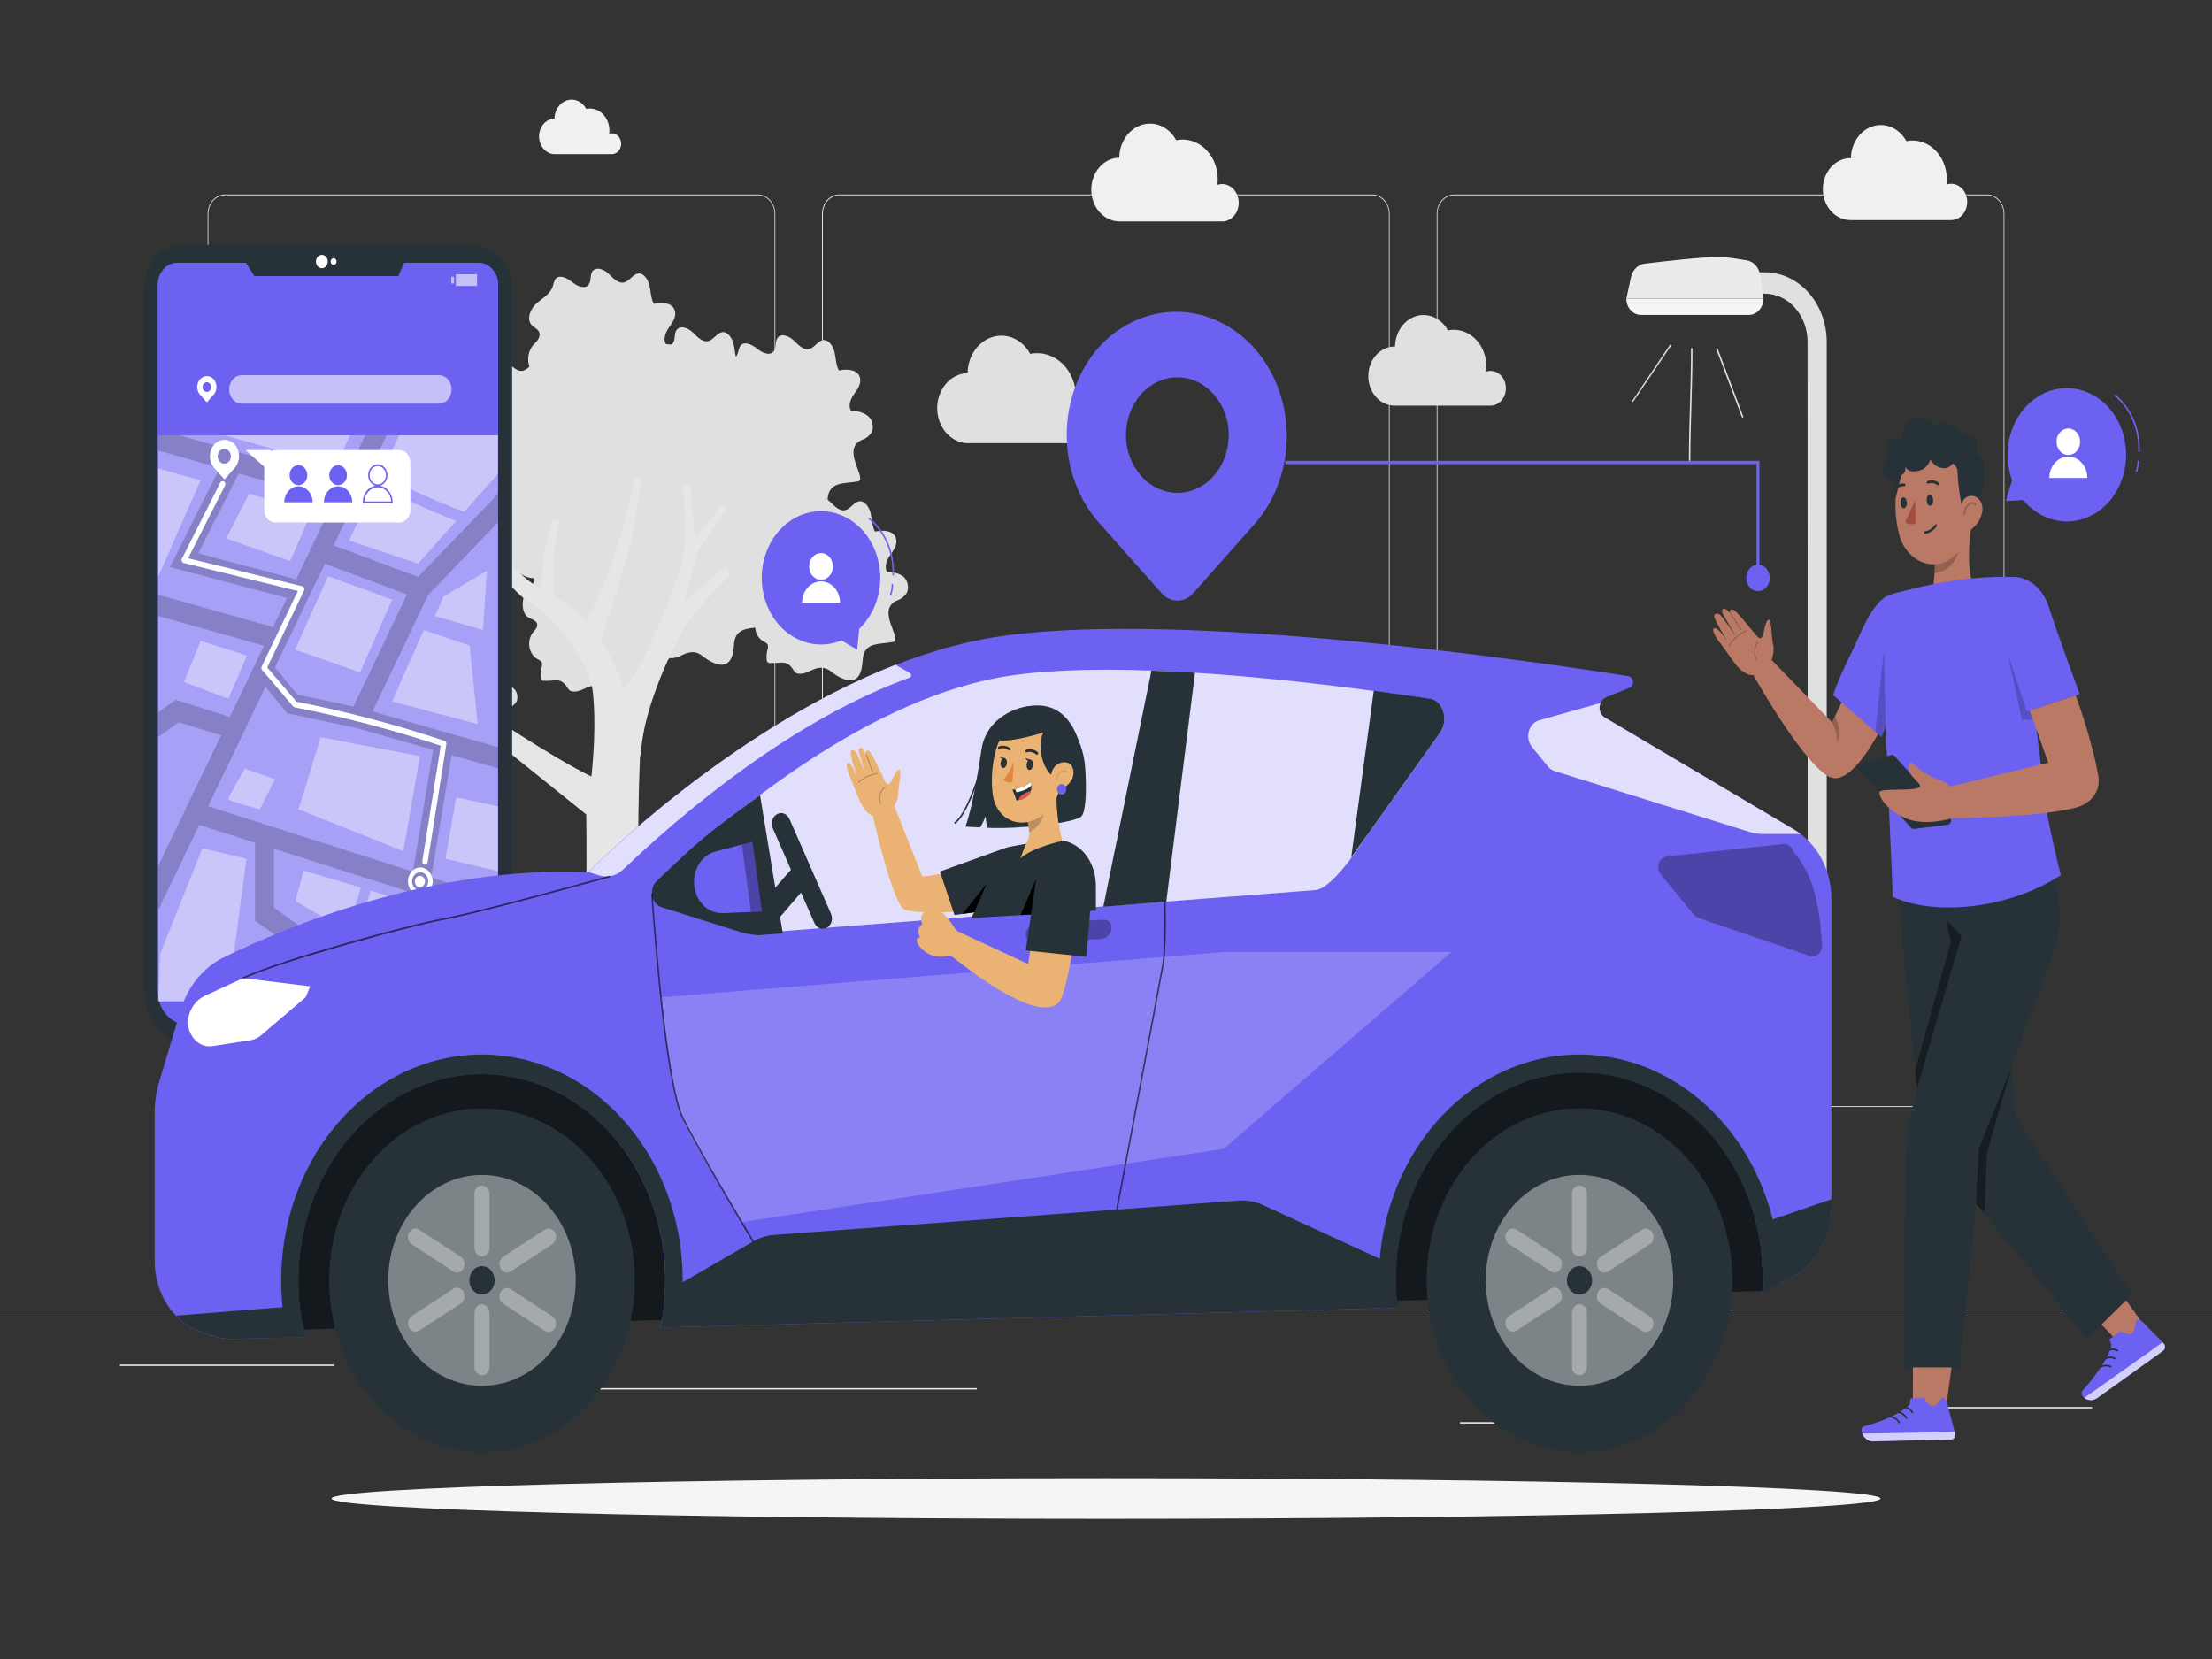 <svg width="324" height="243" viewBox="0 0 324 243" fill="none" xmlns="http://www.w3.org/2000/svg">
<rect x="0" y="0" width="324" height="243" fill="#333333" stroke="none"/>
<path d="M291.051 162.134H212.976C212.305 162.133 211.662 161.833 211.187 161.299C210.713 160.765 210.446 160.041 210.444 159.286V31.332C210.446 30.578 210.713 29.854 211.187 29.32C211.662 28.786 212.305 28.486 212.976 28.485H291.051C291.723 28.485 292.368 28.784 292.843 29.318C293.318 29.852 293.586 30.577 293.587 31.332V159.286C293.586 160.042 293.318 160.767 292.843 161.301C292.368 161.835 291.723 162.134 291.051 162.134ZM212.976 28.606C212.333 28.606 211.717 28.893 211.262 29.404C210.808 29.916 210.552 30.609 210.552 31.332V159.286C210.552 160.01 210.808 160.703 211.262 161.214C211.717 161.726 212.333 162.013 212.976 162.013H291.051C291.695 162.013 292.311 161.726 292.767 161.215C293.222 160.704 293.478 160.01 293.479 159.286V31.332C293.478 30.609 293.222 29.915 292.767 29.404C292.311 28.893 291.695 28.606 291.051 28.606H212.976Z" fill="#E0E0E0"/>
<path d="M201.014 162.134H122.93C122.259 162.133 121.616 161.833 121.141 161.299C120.667 160.765 120.4 160.041 120.398 159.286V31.332C120.4 30.578 120.667 29.854 121.141 29.32C121.616 28.786 122.259 28.486 122.93 28.485H201.014C201.685 28.486 202.328 28.786 202.803 29.32C203.277 29.854 203.544 30.578 203.545 31.332V159.286C203.544 160.041 203.277 160.765 202.803 161.299C202.328 161.833 201.685 162.133 201.014 162.134ZM122.93 28.606C122.291 28.614 121.681 28.904 121.231 29.415C120.782 29.925 120.529 30.614 120.528 31.332V159.286C120.529 160.009 120.785 160.702 121.239 161.213C121.693 161.724 122.309 162.012 122.952 162.013H201.014C201.656 162.012 202.272 161.724 202.726 161.213C203.181 160.702 203.436 160.009 203.437 159.286V31.332C203.436 30.61 203.181 29.917 202.726 29.406C202.272 28.895 201.656 28.607 201.014 28.606H122.93Z" fill="#E0E0E0"/>
<path d="M111.024 162.134H32.949C32.277 162.134 31.633 161.835 31.157 161.301C30.682 160.767 30.414 160.042 30.413 159.286V31.332C30.414 30.577 30.682 29.852 31.157 29.318C31.633 28.784 32.277 28.485 32.949 28.485H111.024C111.695 28.486 112.338 28.786 112.813 29.32C113.287 29.854 113.554 30.578 113.556 31.332V159.286C113.554 160.041 113.287 160.765 112.813 161.299C112.338 161.833 111.695 162.133 111.024 162.134ZM32.949 28.606C32.306 28.606 31.689 28.893 31.233 29.404C30.778 29.915 30.522 30.609 30.521 31.332V159.286C30.522 160.01 30.778 160.704 31.233 161.215C31.689 161.726 32.306 162.013 32.949 162.013H111.024C111.667 162.013 112.283 161.726 112.738 161.214C113.192 160.703 113.448 160.01 113.448 159.286V31.332C113.448 30.609 113.192 29.916 112.738 29.404C112.283 28.893 111.667 28.606 111.024 28.606H32.949Z" fill="#E0E0E0"/>
<path d="M324 191.814H0V191.873H324V191.814Z" fill="#E0E0E0"/>
<path d="M306.444 206.093H282.368V206.297H306.444V206.093Z" fill="#EBEBEB"/>
<path d="M220.177 208.309H213.857V208.513H220.177V208.309Z" fill="#EBEBEB"/>
<path d="M48.95 199.872H17.556V200.076H48.95V199.872Z" fill="#EBEBEB"/>
<path d="M60.031 199.872H55.426V200.076H60.031V199.872Z" fill="#EBEBEB"/>
<path d="M143.078 203.323H74.991V203.527H143.078V203.323Z" fill="#EBEBEB"/>
<path d="M132.326 84.447C131.616 83.965 130.795 83.733 129.967 83.781C129.462 83.087 129.872 82.046 130.36 81.352C130.848 80.657 131.453 79.845 131.268 78.97C130.978 77.658 129.341 77.605 128.161 77.862C127.729 77.07 127.729 76.088 127.522 75.17C127.315 74.251 126.619 73.294 125.846 73.425C125.073 73.556 124.597 74.513 123.837 74.718C122.952 74.951 122.183 74.071 121.491 73.41C121.404 73.329 121.313 73.252 121.219 73.182C121.366 70.451 123.677 70.888 125.643 70.514C127.181 70.227 123.107 65.853 126.213 64.444C126.816 64.257 127.345 63.846 127.712 63.277C127.869 62.846 127.887 62.367 127.763 61.923C127.638 61.479 127.378 61.098 127.03 60.847C126.322 60.369 125.504 60.139 124.68 60.186C124.174 59.491 124.58 58.446 125.073 57.756C125.565 57.066 126.161 56.25 125.98 55.375C125.686 54.063 124.053 54.009 122.874 54.267C122.442 53.475 122.442 52.488 122.234 51.574C122.027 50.661 121.336 49.698 120.558 49.825C119.781 49.951 119.31 50.918 118.545 51.122C117.66 51.356 116.895 50.471 116.199 49.815C115.504 49.159 114.294 48.741 113.819 49.611C113.534 50.126 113.702 50.845 113.387 51.361C112.873 52.235 111.659 51.696 110.89 51.069C110.121 50.442 108.912 49.868 108.393 50.743C108.259 51.03 108.16 51.336 108.099 51.652C108.024 51.876 107.921 52.087 107.793 52.279C107.641 51.672 107.594 51.015 107.456 50.403C107.244 49.494 106.553 48.527 105.775 48.654C104.998 48.78 104.527 49.752 103.766 49.951C102.881 50.189 102.116 49.3 101.421 48.644C100.725 47.988 99.516 47.57 99.036 48.444C98.751 48.96 98.924 49.679 98.604 50.194C98.543 50.31 98.459 50.408 98.358 50.481C98.1 50.433 97.838 50.413 97.576 50.422C97.066 49.732 97.477 48.697 97.969 47.992C98.461 47.288 99.062 46.481 98.876 45.611C98.587 44.294 96.949 44.245 95.766 44.503C95.334 43.706 95.334 42.719 95.131 41.811C94.928 40.902 94.228 39.93 93.45 40.066C92.673 40.202 92.202 41.159 91.441 41.364C90.556 41.597 89.791 40.722 89.096 40.056C88.4 39.39 87.191 38.987 86.711 39.852C86.43 40.338 86.599 41.091 86.279 41.602C85.765 42.471 84.551 41.932 83.786 41.305C83.022 40.678 81.803 40.105 81.285 40.98C81.147 41.266 81.047 41.574 80.987 41.893C80.633 43.06 79.505 43.643 78.637 44.386C77.769 45.13 77.077 46.622 77.812 47.531C78.175 47.983 78.818 48.153 79 48.736C79.22 49.421 78.568 50.092 78.058 50.588C77.725 51.004 77.5 51.515 77.409 52.066C77.317 52.616 77.362 53.184 77.54 53.708C77.281 53.971 76.974 54.168 76.641 54.286C75.777 54.52 74.991 53.64 74.295 52.984C73.6 52.328 72.39 51.91 71.915 52.78C71.63 53.266 71.798 54.014 71.483 54.529C70.969 55.399 69.755 54.864 68.99 54.238C68.226 53.611 67.007 53.037 66.489 53.912C66.354 54.199 66.254 54.504 66.191 54.821C65.837 55.982 64.709 56.566 63.841 57.314C62.973 58.062 62.281 59.545 63.016 60.458C63.366 60.915 63.966 61.1 64.174 61.625C63.56 61.353 62.856 61.421 62.571 61.936C62.286 62.451 62.459 63.17 62.139 63.681C61.629 64.555 60.411 64.021 59.651 63.389C58.89 62.757 57.663 62.189 57.145 63.063C57.012 63.352 56.913 63.659 56.851 63.977C56.493 65.143 55.369 65.717 54.501 66.465C53.633 67.214 52.942 68.706 53.676 69.615C54.039 70.062 54.683 70.237 54.864 70.82C55.089 71.51 54.432 72.181 53.927 72.672C53.063 73.488 52.911 75.942 54.043 76.618C54.523 76.9 55.231 77.046 55.339 77.59C55.447 78.134 54.963 78.528 54.648 78.936C54.575 79.042 54.51 79.154 54.454 79.272C54.311 79.562 54.221 79.882 54.188 80.212C54.155 80.543 54.181 80.877 54.263 81.196C54.345 81.515 54.483 81.813 54.667 82.072C54.852 82.332 55.08 82.547 55.339 82.707C55.611 82.844 55.944 82.97 56.048 83.291C56.088 83.53 56.064 83.777 55.979 84C55.871 84.446 55.835 84.91 55.871 85.371C55.862 85.447 55.869 85.524 55.892 85.597C55.915 85.669 55.953 85.734 56.003 85.787C56.053 85.84 56.113 85.878 56.178 85.9C56.244 85.921 56.313 85.925 56.38 85.91C58.018 85.993 58.804 85.342 59.802 86.941C59.89 87.102 60.008 87.241 60.147 87.349C60.282 87.425 60.429 87.466 60.579 87.47C61.703 87.577 62.428 86.79 63.465 86.639C64.899 86.435 65.193 87.261 66.455 87.927C68.424 88.977 69.383 88.331 69.759 86.814C69.856 86.384 69.914 85.945 69.932 85.502C69.929 85.172 69.989 84.844 70.108 84.542C70.227 84.24 70.403 83.971 70.623 83.752H70.654C71.703 83.855 72.416 83.179 73.336 82.97L73.924 82.897C75.017 82.897 75.38 83.626 76.516 84.209C77.039 84.512 77.617 84.678 78.205 84.695C78.369 85.385 77.773 86.003 77.25 86.479C76.386 87.3 76.244 89.754 77.376 90.425C77.846 90.707 78.564 90.863 78.671 91.397C78.779 91.932 78.296 92.335 77.98 92.739C77.907 92.842 77.842 92.952 77.786 93.069C77.499 93.658 77.43 94.352 77.596 94.998C77.762 95.643 78.149 96.189 78.671 96.515C78.939 96.66 79.276 96.777 79.376 97.093C79.419 97.335 79.397 97.586 79.311 97.812C79.199 98.256 79.163 98.719 79.203 99.178C79.194 99.254 79.202 99.332 79.225 99.404C79.248 99.476 79.286 99.541 79.335 99.594C79.385 99.647 79.445 99.685 79.511 99.707C79.576 99.728 79.646 99.732 79.713 99.718C81.35 99.8 82.136 99.149 83.134 100.748C83.219 100.912 83.335 101.051 83.475 101.156C83.617 101.233 83.772 101.278 83.929 101.287C85.052 101.389 85.778 100.597 86.815 100.451C88.245 100.247 88.543 101.073 89.796 101.739C91.774 102.784 92.733 102.143 93.105 100.626C93.205 100.195 93.264 99.754 93.282 99.309C93.429 96.583 95.74 97.015 97.71 96.646C97.779 96.641 97.845 96.616 97.902 96.572C97.959 96.528 98.004 96.468 98.034 96.398H98.159C99.282 96.5 100.008 95.713 101.04 95.562C102.479 95.358 102.768 96.184 104.03 96.85C106.004 97.9 106.963 97.254 107.335 95.737C107.435 95.306 107.494 94.865 107.512 94.42C107.641 92.301 109.067 92.092 110.618 91.927C110.642 92.34 110.759 92.74 110.959 93.088C111.158 93.435 111.434 93.72 111.758 93.915C112.035 94.056 112.368 94.177 112.471 94.498C112.509 94.737 112.485 94.983 112.402 95.207C112.293 95.651 112.256 96.114 112.294 96.573C112.291 96.731 112.342 96.884 112.437 97.001C112.543 97.082 112.671 97.123 112.8 97.117C114.437 97.2 115.223 96.549 116.225 98.153C116.312 98.313 116.429 98.45 116.567 98.556C116.7 98.634 116.848 98.677 116.999 98.682C118.122 98.784 118.848 97.997 119.884 97.846C121.319 97.642 121.612 98.469 122.874 99.134C124.848 100.184 125.807 99.538 126.179 98.021C126.276 97.592 126.336 97.152 126.356 96.709C126.498 93.978 128.814 94.415 130.784 94.041C132.322 93.754 128.239 89.38 131.35 87.971C131.951 87.784 132.478 87.373 132.844 86.805C133.003 86.403 133.038 85.953 132.944 85.526C132.851 85.099 132.633 84.719 132.326 84.447Z" fill="#E0E0E0"/>
<path d="M75.112 100.733C74.523 100.329 73.839 100.136 73.151 100.179C72.719 99.596 73.073 98.721 73.479 98.143C73.885 97.564 74.39 96.908 74.231 96.155C73.997 95.057 72.636 95.023 71.639 95.237C71.271 94.571 71.284 93.745 71.094 92.991C70.904 92.238 70.381 91.451 69.695 91.533C69.008 91.616 68.653 92.447 68.018 92.612C67.284 92.811 66.64 92.078 66.066 91.528C65.491 90.979 64.476 90.634 64.074 91.353C63.841 91.786 63.983 92.398 63.737 92.811C63.305 93.555 62.29 93.093 61.655 92.568C61.02 92.043 60.009 91.567 59.569 92.296C59.46 92.537 59.378 92.792 59.322 93.054C59.029 94.026 58.095 94.512 57.365 95.13C56.635 95.747 56.069 96.981 56.683 97.754C56.985 98.128 57.517 98.284 57.668 98.76C57.853 99.372 57.313 99.892 56.886 100.301C56.173 100.986 56.022 103.032 56.985 103.586C57.383 103.819 57.966 103.897 58.078 104.388C58.19 104.879 57.771 105.17 57.529 105.511C57.226 105.953 57.09 106.513 57.153 107.068C57.215 107.622 57.47 108.127 57.862 108.47C57.94 108.538 58.022 108.598 58.108 108.65C58.333 108.772 58.609 108.874 58.691 109.136C58.735 109.343 58.716 109.56 58.64 109.753C58.547 110.123 58.516 110.508 58.549 110.891C58.549 111.022 58.592 111.148 58.67 111.245C58.758 111.317 58.864 111.353 58.972 111.347C60.333 111.415 60.99 110.861 61.824 112.203C61.896 112.337 61.993 112.453 62.109 112.543C62.225 112.609 62.354 112.643 62.484 112.645C63.422 112.733 64.031 112.081 64.891 111.955C66.079 111.785 66.329 112.475 67.375 113.029C69.021 113.899 69.824 113.364 70.118 112.096C70.199 111.74 70.249 111.375 70.265 111.007C70.386 108.733 72.312 109.063 73.954 108.781C75.25 108.538 71.842 104.893 74.425 103.722C74.929 103.571 75.37 103.227 75.673 102.75C75.806 102.393 75.822 101.995 75.719 101.627C75.617 101.258 75.401 100.941 75.112 100.733Z" fill="#E0E0E0"/>
<path d="M100.176 88.16L102.289 80.623L106.402 74.674L105.697 74.013L101.809 78.771L101.123 71.233H99.999C99.999 71.233 100.92 80.19 99.593 83.466C99.593 83.466 94.772 97.268 91.817 100.252C91.653 100.428 91.507 100.625 91.385 100.84C90.507 98.299 89.363 95.884 87.977 93.647C89.139 90.313 91.623 82.98 92.47 79.067C93.13 76.026 93.626 72.942 93.956 69.833L92.997 69.712C92.997 69.712 90.266 84.204 85.756 90.804C84.422 89.421 82.909 88.273 81.268 87.402C80.901 85.366 80.745 81.823 81.942 76.287L80.991 76.015C79.834 79.291 79.269 82.794 79.328 86.319C78.65 85.934 77.996 85.497 77.371 85.011C73.055 81.551 69.984 75.33 69.984 75.33L69.12 76.302C69.12 76.302 72.831 85.463 77.998 88.525C83.164 91.587 86.517 99.042 86.784 100.996C86.858 101.555 87.454 105.982 86.625 113.739C81.125 111.1 70.209 103.834 69.504 103.163L68.234 105.107L85.869 119.298C86.145 138.214 84.875 157.892 84.918 162.149H95.187C94.936 156.278 92.772 134.189 93.731 111.119C93.813 110.55 93.9 109.899 93.982 109.141C94.785 102.065 99.559 92.389 101.831 89.638C103.428 87.738 105.146 85.972 106.972 84.355L106.35 82.848L100.176 88.16Z" fill="#E6E6E6"/>
<path d="M181.44 29.695C181.439 28.969 181.182 28.274 180.726 27.761C180.271 27.248 179.653 26.96 179.008 26.958C178.772 26.958 178.538 26.997 178.312 27.075C178.347 26.797 178.364 26.516 178.364 26.234C178.364 24.701 177.824 23.231 176.862 22.145C175.9 21.059 174.595 20.446 173.232 20.441C172.915 20.442 172.598 20.474 172.286 20.538C171.778 19.6 171.013 18.873 170.106 18.466C169.198 18.06 168.198 17.997 167.256 18.286C166.314 18.575 165.481 19.201 164.883 20.069C164.284 20.937 163.953 22.001 163.94 23.1H163.862C162.785 23.139 161.763 23.648 161.013 24.519C160.264 25.39 159.844 26.555 159.844 27.768C159.844 28.98 160.264 30.145 161.013 31.016C161.763 31.888 162.785 32.397 163.862 32.436H179.094C179.725 32.412 180.323 32.112 180.761 31.6C181.199 31.088 181.443 30.405 181.44 29.695Z" fill="#F0F0F0"/>
<path d="M220.571 56.862C220.571 56.189 220.333 55.544 219.91 55.068C219.487 54.592 218.914 54.325 218.316 54.325C218.097 54.321 217.88 54.358 217.672 54.432C217.703 54.173 217.719 53.911 217.719 53.65C217.713 52.229 217.206 50.869 216.311 49.868C215.416 48.866 214.204 48.303 212.941 48.303C212.652 48.304 212.363 48.334 212.077 48.391C211.606 47.523 210.897 46.85 210.056 46.474C209.216 46.099 208.29 46.039 207.417 46.306C206.545 46.573 205.772 47.151 205.217 47.954C204.661 48.757 204.352 49.741 204.336 50.758H204.267C203.246 50.758 202.267 51.214 201.545 52.026C200.823 52.838 200.418 53.94 200.418 55.088C200.418 56.237 200.823 57.338 201.545 58.15C202.267 58.962 203.246 59.418 204.267 59.418H218.398C218.985 59.396 219.541 59.115 219.947 58.638C220.353 58.16 220.577 57.523 220.571 56.862Z" fill="#E0E0E0"/>
<path d="M90.984 21.053C90.984 20.649 90.841 20.261 90.586 19.974C90.332 19.688 89.987 19.527 89.627 19.527C89.495 19.524 89.364 19.545 89.238 19.591C89.256 19.43 89.265 19.267 89.264 19.105C89.261 18.252 88.958 17.436 88.421 16.834C87.884 16.232 87.158 15.893 86.4 15.892C86.222 15.891 86.044 15.909 85.869 15.946C85.585 15.423 85.159 15.018 84.653 14.792C84.147 14.566 83.59 14.53 83.065 14.692C82.54 14.853 82.075 15.202 81.742 15.686C81.409 16.17 81.224 16.762 81.216 17.375H81.173C80.577 17.404 80.013 17.69 79.6 18.175C79.188 18.66 78.957 19.306 78.957 19.977C78.957 20.648 79.188 21.294 79.6 21.779C80.013 22.264 80.577 22.551 81.173 22.58H89.666C90.019 22.568 90.354 22.402 90.6 22.117C90.846 21.832 90.984 21.451 90.984 21.053Z" fill="#F0F0F0"/>
<path d="M288.144 29.573C288.144 29.224 288.083 28.878 287.964 28.555C287.845 28.232 287.67 27.939 287.45 27.692C287.23 27.445 286.969 27.249 286.682 27.116C286.395 26.982 286.087 26.914 285.777 26.915C285.548 26.913 285.321 26.951 285.103 27.026C285.137 26.756 285.154 26.483 285.155 26.21C285.152 25.383 284.988 24.567 284.675 23.82C284.362 23.072 283.906 22.411 283.341 21.882C282.776 21.354 282.115 20.972 281.404 20.762C280.693 20.553 279.95 20.521 279.228 20.67C278.733 19.759 277.988 19.053 277.106 18.66C276.224 18.266 275.252 18.205 274.336 18.486C273.421 18.767 272.611 19.375 272.03 20.219C271.448 21.062 271.125 22.095 271.11 23.163H271.037C269.967 23.163 268.94 23.641 268.184 24.492C267.427 25.344 267.002 26.498 267.002 27.702C267.002 28.906 267.427 30.061 268.184 30.912C268.94 31.763 269.967 32.241 271.037 32.241H285.846C286.463 32.222 287.048 31.932 287.478 31.434C287.907 30.935 288.146 30.267 288.144 29.573Z" fill="#F0F0F0"/>
<path d="M160.98 61.902C160.98 61.104 160.699 60.339 160.197 59.775C159.696 59.21 159.016 58.894 158.306 58.894C158.047 58.894 157.79 58.937 157.542 59.02C157.582 58.714 157.601 58.405 157.598 58.096C157.597 57.161 157.413 56.238 157.059 55.392C156.705 54.546 156.19 53.798 155.551 53.201C154.912 52.604 154.163 52.172 153.359 51.936C152.555 51.7 151.715 51.666 150.898 51.837C150.34 50.806 149.499 50.006 148.502 49.56C147.505 49.113 146.406 49.043 145.371 49.361C144.335 49.679 143.42 50.367 142.763 51.321C142.105 52.275 141.741 53.444 141.726 54.651H141.64C140.464 54.708 139.354 55.274 138.54 56.23C137.726 57.187 137.272 58.459 137.272 59.783C137.272 61.107 137.726 62.379 138.54 63.335C139.354 64.292 140.464 64.858 141.64 64.915H158.384C159.081 64.894 159.743 64.566 160.228 64.003C160.713 63.44 160.983 62.686 160.98 61.902Z" fill="#E0E0E0"/>
<path d="M264.781 161.974H267.568V50.087C267.568 47.38 266.612 44.784 264.911 42.87C263.209 40.956 260.902 39.881 258.496 39.881H256.033V43.016H258.496C260.156 43.018 261.748 43.762 262.923 45.083C264.097 46.404 264.758 48.195 264.76 50.063L264.781 161.974Z" fill="#E0E0E0"/>
<path d="M238.218 43.74H258.28L257.822 40.338C257.747 39.781 257.515 39.267 257.16 38.87C256.806 38.472 256.347 38.214 255.852 38.132C254.53 37.913 252.802 37.646 251.99 37.646C249.618 37.587 243.782 38.273 240.905 38.618C240.429 38.676 239.98 38.898 239.621 39.254C239.261 39.609 239.008 40.081 238.896 40.605L238.218 43.74Z" fill="#EBEBEB"/>
<path d="M240.339 46.126H256.176C256.738 46.126 257.277 45.876 257.674 45.429C258.072 44.983 258.296 44.377 258.297 43.745H238.218C238.218 44.058 238.273 44.368 238.379 44.657C238.486 44.947 238.642 45.209 238.839 45.431C239.036 45.652 239.27 45.827 239.527 45.946C239.785 46.066 240.061 46.127 240.339 46.126Z" fill="#F5F5F5"/>
<path d="M255.247 61.187C255.226 61.187 255.205 61.179 255.187 61.165C255.17 61.151 255.156 61.132 255.148 61.11L251.385 51.127C251.38 51.112 251.377 51.096 251.377 51.08C251.377 51.064 251.38 51.048 251.385 51.033C251.391 51.018 251.399 51.004 251.41 50.993C251.42 50.981 251.432 50.973 251.446 50.967C251.458 50.96 251.472 50.956 251.486 50.955C251.5 50.955 251.514 50.957 251.527 50.963C251.541 50.969 251.552 50.978 251.562 50.99C251.572 51.001 251.579 51.015 251.584 51.03L255.347 61.017C255.352 61.032 255.355 61.048 255.356 61.064C255.356 61.08 255.353 61.096 255.348 61.111C255.343 61.126 255.335 61.139 255.325 61.151C255.315 61.162 255.303 61.171 255.29 61.178L255.247 61.187Z" fill="#E0E0E0"/>
<path d="M247.484 67.525C247.456 67.525 247.428 67.512 247.408 67.489C247.388 67.466 247.376 67.436 247.376 67.403C247.376 64.521 247.458 61.834 247.536 59.239C247.614 56.643 247.692 53.961 247.692 51.079C247.692 51.046 247.703 51.016 247.723 50.993C247.743 50.97 247.771 50.957 247.8 50.957C247.828 50.957 247.856 50.97 247.876 50.993C247.896 51.016 247.908 51.046 247.908 51.079C247.908 53.961 247.825 56.648 247.752 59.243C247.679 61.839 247.592 64.521 247.592 67.403C247.592 67.436 247.581 67.466 247.561 67.489C247.54 67.512 247.513 67.525 247.484 67.525Z" fill="#E0E0E0"/>
<path d="M239.172 58.879C239.148 58.878 239.124 58.87 239.103 58.855C239.093 58.844 239.085 58.831 239.079 58.816C239.074 58.801 239.071 58.785 239.071 58.77C239.071 58.754 239.074 58.738 239.079 58.723C239.085 58.709 239.093 58.695 239.103 58.684L244.577 50.544C244.585 50.531 244.596 50.52 244.608 50.512C244.62 50.504 244.634 50.499 244.648 50.497C244.662 50.494 244.676 50.495 244.69 50.499C244.704 50.503 244.717 50.51 244.728 50.52C244.738 50.531 244.747 50.544 244.752 50.558C244.758 50.573 244.761 50.589 244.761 50.605C244.761 50.621 244.758 50.636 244.752 50.651C244.747 50.666 244.738 50.679 244.728 50.69L239.237 58.811C239.232 58.827 239.223 58.841 239.212 58.853C239.2 58.865 239.187 58.874 239.172 58.879Z" fill="#E0E0E0"/>
<path d="M275.443 219.492C275.443 221.14 224.653 222.471 162 222.471C99.347 222.471 48.557 221.13 48.557 219.492C48.557 217.854 99.36 216.513 162 216.513C224.64 216.513 275.443 217.85 275.443 219.492Z" fill="#F5F5F5"/>
<path d="M26.732 35.862H69.34C70.846 35.862 72.29 36.535 73.354 37.732C74.419 38.93 75.017 40.554 75.017 42.248V144.92C75.017 147.112 74.243 149.213 72.866 150.762C71.489 152.312 69.621 153.182 67.673 153.182H28.413C26.465 153.182 24.597 152.312 23.22 150.762C21.842 149.213 21.069 147.112 21.069 144.92V42.248C21.069 40.557 21.665 38.935 22.727 37.737C23.788 36.54 25.229 35.866 26.732 35.862Z" fill="#263238"/>
<path d="M59.223 38.496L58.359 40.44H37.243L35.99 38.496H26.006C25.629 38.493 25.255 38.575 24.906 38.735C24.556 38.895 24.238 39.131 23.97 39.429C23.702 39.727 23.488 40.082 23.342 40.473C23.195 40.864 23.119 41.284 23.116 41.709V145.227C23.123 146.522 23.587 147.762 24.406 148.673C25.225 149.585 26.332 150.093 27.484 150.087H68.589C69.159 150.09 69.725 149.968 70.253 149.725C70.781 149.483 71.262 149.126 71.668 148.675C72.073 148.224 72.396 147.687 72.617 147.095C72.838 146.503 72.953 145.868 72.956 145.227V41.709C72.954 41.284 72.877 40.864 72.731 40.473C72.584 40.082 72.371 39.727 72.103 39.429C71.834 39.131 71.516 38.895 71.167 38.735C70.817 38.575 70.443 38.493 70.066 38.496H59.223Z" fill="#6D61F2"/>
<path d="M47.144 39.288C47.624 39.288 48.013 38.851 48.013 38.311C48.013 37.772 47.624 37.334 47.144 37.334C46.665 37.334 46.276 37.772 46.276 38.311C46.276 38.851 46.665 39.288 47.144 39.288Z" fill="white"/>
<path d="M49.295 38.311C49.295 38.407 49.27 38.502 49.223 38.581C49.175 38.661 49.108 38.724 49.029 38.76C48.95 38.797 48.863 38.807 48.779 38.788C48.695 38.769 48.618 38.723 48.558 38.655C48.498 38.587 48.456 38.501 48.44 38.406C48.423 38.312 48.432 38.214 48.464 38.125C48.497 38.037 48.553 37.961 48.623 37.907C48.694 37.854 48.778 37.825 48.864 37.825C48.978 37.825 49.088 37.877 49.169 37.968C49.25 38.059 49.295 38.182 49.295 38.311Z" fill="white"/>
<path d="M70.066 38.496H59.223L58.359 40.44H37.243L35.99 38.496H26.006C25.629 38.493 25.255 38.575 24.906 38.735C24.556 38.895 24.238 39.131 23.97 39.429C23.702 39.727 23.488 40.082 23.342 40.473C23.195 40.864 23.119 41.284 23.116 41.709V68.191H72.956V41.709C72.954 41.284 72.877 40.864 72.731 40.473C72.584 40.082 72.371 39.727 72.103 39.429C71.834 39.131 71.516 38.895 71.167 38.735C70.817 38.575 70.443 38.493 70.066 38.496Z" fill="#6D61F2"/>
<path opacity="0.6" d="M66.498 40.532H66.109V41.519H66.498V40.532Z" fill="white"/>
<path opacity="0.6" d="M69.876 40.173H66.766V41.883H69.876V40.173Z" fill="white"/>
<path opacity="0.4" d="M72.939 63.758H23.173V146.66H72.939V63.758Z" fill="white"/>
<path opacity="0.2" d="M72.939 76.511V72.361L61.232 84.51L48.868 79.879L56.614 63.763H53.499L50.198 70.616L26.244 63.754H23.181V65.984L32.197 68.555L24.879 83.052L42.042 87.592L40.003 91.854L23.155 87.106V90.211L38.668 94.585L33.666 105.015L25.734 102.507L23.172 104.325V107.926L26.197 105.783L32.37 107.727L23.172 126.846V133.334L29.182 120.834L37.355 123.444V134.85L54 146.66H59.443L40.12 132.955V124.314L72.952 134.778V131.648L63.158 128.513L66.152 110.604L72.969 112.548V109.447L54.562 104.208L62.722 87.13L72.939 76.511ZM29.035 81.055L34.962 69.357L48.898 73.352L43.368 84.851L29.035 81.055ZM63.439 109.836L60.48 127.672L30.486 118.098L38.884 100.602L42.098 104.49L52.199 106.633L63.439 109.836ZM51.775 103.489L43.567 101.734L40.275 97.773L47.589 82.552L59.616 87.067L51.775 103.489Z" fill="black"/>
<path opacity="0.6" d="M64.299 59.127H35.424C34.932 59.127 34.459 58.907 34.111 58.517C33.761 58.126 33.564 57.596 33.562 57.042C33.563 56.488 33.759 55.957 34.107 55.566C34.456 55.174 34.927 54.953 35.42 54.952H64.299C64.543 54.953 64.784 55.009 65.009 55.115C65.234 55.221 65.438 55.376 65.61 55.571C65.782 55.766 65.917 55.997 66.01 56.251C66.102 56.505 66.149 56.777 66.148 57.051C66.144 57.602 65.948 58.128 65.602 58.516C65.256 58.905 64.788 59.124 64.299 59.127Z" fill="white"/>
<path d="M31.307 55.559C31.175 55.41 31.018 55.292 30.845 55.212C30.673 55.131 30.488 55.089 30.3 55.089C30.113 55.089 29.928 55.131 29.756 55.212C29.583 55.292 29.426 55.41 29.294 55.559C29.033 55.859 28.886 56.262 28.886 56.682C28.886 57.102 29.033 57.505 29.294 57.805L30.292 58.928L31.29 57.805C31.553 57.508 31.703 57.106 31.706 56.686C31.709 56.266 31.566 55.862 31.307 55.559ZM30.75 57.197C30.661 57.297 30.548 57.365 30.425 57.393C30.301 57.42 30.174 57.406 30.058 57.352C29.942 57.298 29.843 57.206 29.773 57.089C29.703 56.971 29.666 56.833 29.666 56.692C29.666 56.551 29.703 56.413 29.773 56.295C29.843 56.178 29.942 56.086 30.058 56.032C30.174 55.978 30.301 55.964 30.425 55.991C30.548 56.019 30.661 56.087 30.75 56.187C30.809 56.252 30.857 56.331 30.889 56.418C30.921 56.505 30.938 56.598 30.938 56.692C30.938 56.786 30.921 56.879 30.889 56.966C30.857 57.053 30.809 57.131 30.75 57.197Z" fill="white"/>
<path d="M61.504 127.055C61.149 127.069 60.806 127.201 60.517 127.433C60.227 127.665 60.006 127.988 59.879 128.361C59.751 128.734 59.725 129.141 59.802 129.531C59.879 129.921 60.056 130.277 60.311 130.555C60.567 130.833 60.889 131.019 61.239 131.092C61.588 131.165 61.949 131.121 62.276 130.965C62.602 130.809 62.881 130.548 63.078 130.215C63.274 129.882 63.379 129.491 63.379 129.091C63.375 128.819 63.323 128.55 63.227 128.3C63.13 128.051 62.991 127.825 62.817 127.635C62.643 127.446 62.437 127.298 62.212 127.198C61.986 127.098 61.746 127.05 61.504 127.055ZM61.504 130.413C61.272 130.405 61.048 130.319 60.859 130.168C60.67 130.017 60.525 129.807 60.442 129.563C60.359 129.32 60.341 129.055 60.391 128.8C60.441 128.545 60.557 128.313 60.724 128.132C60.891 127.951 61.101 127.83 61.329 127.782C61.557 127.735 61.792 127.765 62.006 127.867C62.219 127.969 62.4 128.14 62.528 128.358C62.655 128.575 62.723 128.831 62.722 129.091C62.719 129.268 62.685 129.443 62.623 129.605C62.56 129.767 62.469 129.913 62.356 130.036C62.243 130.159 62.11 130.255 61.964 130.32C61.817 130.385 61.661 130.416 61.504 130.413Z" fill="white"/>
<path d="M62.247 129.091C62.252 129.258 62.213 129.422 62.134 129.563C62.056 129.705 61.942 129.816 61.807 129.884C61.671 129.952 61.521 129.973 61.375 129.944C61.23 129.915 61.095 129.838 60.988 129.722C60.882 129.606 60.808 129.457 60.778 129.295C60.747 129.132 60.76 128.962 60.815 128.808C60.871 128.653 60.966 128.521 61.089 128.428C61.211 128.335 61.356 128.285 61.504 128.285C61.697 128.282 61.884 128.365 62.023 128.516C62.162 128.667 62.242 128.874 62.247 129.091Z" fill="white"/>
<path opacity="0.4" d="M55.08 70.903L51.127 79.189L61.236 82.557L66.817 76.302C62.814 74.765 58.894 72.962 55.08 70.903Z" fill="white"/>
<path opacity="0.4" d="M72.939 63.754V69.41L67.993 74.99C64.666 73.702 61.383 72.312 58.186 70.698C57.378 70.295 56.575 69.872 55.784 69.435L58.475 63.754H72.939Z" fill="white"/>
<path opacity="0.4" d="M48.056 84.389L57.443 87.825L52.747 98.488L43.222 95.164L48.056 84.389Z" fill="white"/>
<path opacity="0.4" d="M57.456 102.745C57.538 102.459 62.07 92.277 62.07 92.277L68.783 94.546L69.967 106.06L57.456 102.745Z" fill="white"/>
<path opacity="0.4" d="M63.703 90.236L70.736 92.277L71.302 83.607L64.951 87.378L63.703 90.236Z" fill="white"/>
<path opacity="0.4" d="M43.701 118.535C43.844 118.409 46.963 107.975 46.963 107.975L61.504 110.755L59.08 124.683L43.701 118.535Z" fill="white"/>
<path opacity="0.4" d="M35.878 112.572L40.262 114.142L38.068 118.516C38.068 118.516 33.45 117.364 33.45 117.029C33.45 116.693 35.878 112.572 35.878 112.572Z" fill="white"/>
<path opacity="0.4" d="M36.12 125.782C36.012 126.068 33.346 146.68 33.346 146.68H23.173L23.475 139.667L29.635 124.26L36.12 125.782Z" fill="white"/>
<path opacity="0.4" d="M72.939 135.949V144.643L61.815 145.129L52.147 137.31C52.147 137.31 53.81 132.109 54.307 130.457L72.939 135.949Z" fill="white"/>
<path opacity="0.4" d="M52.821 129.99L44.47 127.522L43.282 131.978L50.842 136.415C50.842 136.415 52.821 130.413 52.821 129.99Z" fill="white"/>
<path opacity="0.4" d="M72.939 118.108V127.604L65.254 125.782L66.817 116.796L72.939 118.108Z" fill="white"/>
<path opacity="0.4" d="M26.957 99.907L29.393 93.861L36.18 96.034L33.45 102.352L26.957 99.907Z" fill="white"/>
<path opacity="0.4" d="M33.139 78.873L36.487 72.293L45.563 75.15L42.517 82.178L33.139 78.873Z" fill="white"/>
<path opacity="0.4" d="M51.278 63.754C50.414 65.6 49.352 67.948 49.179 68.098C49.006 68.249 37.783 65.158 32.832 63.754H51.278Z" fill="white"/>
<path opacity="0.4" d="M29.389 70.363L23.173 84.467V68.609L29.389 70.363Z" fill="white"/>
<path d="M62.247 126.642H62.178C62.079 126.623 61.991 126.562 61.931 126.471C61.872 126.38 61.846 126.268 61.858 126.156L64.558 109.224C57.529 106.897 50.388 105.021 43.17 103.605C43.084 103.59 43.006 103.544 42.945 103.474L38.388 98.128C38.333 98.065 38.298 97.984 38.287 97.896C38.276 97.809 38.29 97.72 38.327 97.642L43.632 86.566L26.909 82.46C26.859 82.449 26.812 82.427 26.769 82.394C26.727 82.362 26.691 82.321 26.663 82.273C26.635 82.225 26.616 82.171 26.608 82.115C26.599 82.058 26.6 82 26.611 81.945C26.62 81.905 26.633 81.868 26.65 81.833L32.266 70.684C32.324 70.588 32.411 70.518 32.511 70.487C32.611 70.457 32.717 70.468 32.81 70.519C32.856 70.546 32.896 70.582 32.928 70.627C32.96 70.672 32.984 70.723 32.998 70.779C33.012 70.834 33.016 70.892 33.01 70.949C33.004 71.007 32.987 71.062 32.962 71.112L27.557 81.765L44.271 85.871C44.321 85.883 44.368 85.905 44.41 85.938C44.452 85.97 44.488 86.011 44.516 86.059C44.544 86.107 44.563 86.16 44.572 86.217C44.581 86.273 44.58 86.331 44.569 86.386C44.564 86.423 44.552 86.457 44.535 86.489L39.139 97.759L43.416 102.779C50.74 104.22 57.983 106.135 65.111 108.514C65.202 108.543 65.28 108.608 65.33 108.698C65.381 108.788 65.4 108.896 65.383 109L62.64 126.282C62.623 126.385 62.574 126.477 62.502 126.543C62.43 126.609 62.34 126.644 62.247 126.642Z" fill="white"/>
<path d="M34.392 65.124C33.988 64.679 33.445 64.429 32.88 64.429C32.314 64.429 31.771 64.679 31.367 65.124C30.972 65.578 30.75 66.189 30.75 66.825C30.75 67.461 30.972 68.072 31.367 68.526L32.88 70.227L34.392 68.526C34.787 68.072 35.009 67.461 35.009 66.825C35.009 66.189 34.787 65.578 34.392 65.124ZM33.528 67.593C33.393 67.745 33.221 67.848 33.034 67.89C32.847 67.932 32.654 67.911 32.477 67.829C32.301 67.747 32.151 67.608 32.045 67.43C31.939 67.251 31.882 67.042 31.882 66.827C31.882 66.613 31.939 66.403 32.045 66.225C32.151 66.047 32.301 65.908 32.477 65.826C32.654 65.744 32.847 65.723 33.034 65.765C33.221 65.807 33.393 65.91 33.528 66.062C33.62 66.162 33.694 66.281 33.745 66.413C33.795 66.545 33.822 66.687 33.824 66.831C33.826 66.975 33.802 67.117 33.754 67.251C33.706 67.384 33.635 67.505 33.545 67.607L33.528 67.593Z" fill="white"/>
<path d="M58.475 65.926H40.327C39.428 65.926 38.699 66.746 38.699 67.758V74.703C38.699 75.715 39.428 76.535 40.327 76.535H58.475C59.375 76.535 60.104 75.715 60.104 74.703V67.758C60.104 66.746 59.375 65.926 58.475 65.926Z" fill="white"/>
<path d="M43.714 71.063C44.432 71.063 45.014 70.408 45.014 69.6C45.014 68.792 44.432 68.137 43.714 68.137C42.996 68.137 42.414 68.792 42.414 69.6C42.414 70.408 42.996 71.063 43.714 71.063Z" fill="#6D61F2"/>
<path d="M43.714 71.233C43.164 71.234 42.636 71.481 42.248 71.919C41.859 72.358 41.641 72.951 41.641 73.571H45.792C45.792 73.264 45.738 72.96 45.634 72.676C45.529 72.392 45.376 72.135 45.183 71.918C44.99 71.701 44.761 71.528 44.509 71.411C44.257 71.293 43.987 71.233 43.714 71.233Z" fill="#6D61F2"/>
<path d="M49.525 71.063C49.781 71.063 50.031 70.977 50.245 70.817C50.458 70.657 50.624 70.429 50.722 70.163C50.82 69.897 50.846 69.603 50.796 69.32C50.746 69.038 50.622 68.778 50.441 68.574C50.26 68.37 50.029 68.231 49.777 68.175C49.526 68.119 49.265 68.147 49.029 68.258C48.792 68.368 48.589 68.555 48.447 68.795C48.304 69.035 48.228 69.317 48.228 69.605C48.228 69.992 48.365 70.362 48.608 70.636C48.851 70.909 49.181 71.063 49.525 71.063Z" fill="#6D61F2"/>
<path d="M49.525 71.233C48.974 71.234 48.446 71.481 48.056 71.919C47.667 72.357 47.448 72.951 47.447 73.571H51.602C51.602 72.951 51.383 72.356 50.994 71.918C50.604 71.479 50.076 71.233 49.525 71.233Z" fill="#6D61F2"/>
<path d="M55.335 71.184C55.056 71.184 54.784 71.091 54.552 70.917C54.321 70.743 54.14 70.496 54.034 70.206C53.927 69.917 53.899 69.598 53.954 69.291C54.008 68.984 54.142 68.701 54.339 68.48C54.536 68.258 54.787 68.107 55.06 68.046C55.333 67.985 55.617 68.016 55.874 68.136C56.131 68.256 56.351 68.459 56.506 68.72C56.661 68.98 56.743 69.287 56.743 69.6C56.743 70.02 56.595 70.423 56.331 70.72C56.067 71.017 55.708 71.184 55.335 71.184ZM55.335 68.268C55.099 68.268 54.868 68.347 54.672 68.495C54.476 68.642 54.324 68.851 54.233 69.097C54.143 69.342 54.119 69.611 54.166 69.871C54.212 70.132 54.325 70.371 54.492 70.558C54.658 70.746 54.871 70.874 55.102 70.925C55.334 70.977 55.573 70.951 55.791 70.849C56.009 70.748 56.195 70.576 56.326 70.355C56.457 70.134 56.527 69.875 56.527 69.61C56.528 69.433 56.497 69.258 56.438 69.094C56.378 68.931 56.291 68.782 56.18 68.656C56.069 68.531 55.937 68.431 55.792 68.363C55.648 68.295 55.492 68.259 55.335 68.259V68.268Z" fill="#6D61F2"/>
<path d="M57.521 73.692H53.136V73.571C53.136 72.918 53.366 72.293 53.776 71.832C54.186 71.371 54.742 71.112 55.322 71.112C55.902 71.112 56.458 71.371 56.868 71.832C57.278 72.293 57.508 72.918 57.508 73.571L57.521 73.692ZM53.369 73.449H57.3C57.267 72.888 57.046 72.362 56.681 71.978C56.316 71.594 55.835 71.38 55.335 71.38C54.835 71.38 54.354 71.594 53.989 71.978C53.624 72.362 53.402 72.888 53.369 73.449Z" fill="#6D61F2"/>
<path d="M39.692 65.926H35.968C35.968 65.926 39.087 68.745 39.161 68.745C39.234 68.745 39.692 65.926 39.692 65.926Z" fill="white"/>
<path opacity="0.4" d="M36.12 146.66C35.8 146.66 38.642 139.793 38.625 139.662C38.547 139.113 49.127 146.66 49.127 146.66H36.12Z" fill="white"/>
<path d="M160.989 50.811C164.044 47.478 168.141 45.63 172.397 45.667C176.652 45.703 180.724 47.621 183.734 51.006C186.743 54.391 188.449 58.971 188.482 63.759C188.515 68.546 186.873 73.156 183.911 76.594L174.757 86.897C174.146 87.584 173.318 87.969 172.454 87.969C171.591 87.969 170.763 87.584 170.152 86.897L160.989 76.589C157.952 73.169 156.246 68.534 156.246 63.7C156.246 58.866 157.952 54.231 160.989 50.811ZM172.45 72.195C173.938 72.195 175.393 71.699 176.631 70.769C177.869 69.838 178.833 68.516 179.403 66.969C179.972 65.422 180.121 63.72 179.831 62.078C179.541 60.435 178.824 58.927 177.771 57.743C176.719 56.559 175.378 55.752 173.918 55.426C172.458 55.099 170.945 55.267 169.57 55.907C168.195 56.548 167.02 57.633 166.193 59.026C165.366 60.418 164.925 62.055 164.925 63.729C164.929 65.972 165.724 68.121 167.135 69.705C168.545 71.289 170.457 72.179 172.45 72.181V72.195Z" fill="#6D61F2"/>
<path d="M257.718 85.643H257.286V67.987H188.266V67.501H257.718V85.643Z" fill="#6D61F2"/>
<path d="M257.502 86.586C258.454 86.586 259.226 85.718 259.226 84.647C259.226 83.576 258.454 82.707 257.502 82.707C256.55 82.707 255.779 83.576 255.779 84.647C255.779 85.718 256.55 86.586 257.502 86.586Z" fill="#6D61F2"/>
<path d="M307.056 75.087C311.215 72.406 312.654 66.439 310.27 61.761C307.887 57.083 302.583 55.464 298.425 58.145C294.266 60.827 292.827 66.793 295.211 71.472C297.594 76.15 302.898 77.769 307.056 75.087Z" fill="#6D61F2"/>
<path d="M296.931 70.664L294.71 70.382L293.799 73.386L296.564 73.226L296.931 70.664Z" fill="#6D61F2"/>
<path d="M313.295 66.261C313.267 66.259 313.241 66.244 313.223 66.221C313.204 66.197 313.194 66.166 313.196 66.135C313.255 64.565 312.971 63.003 312.368 61.585C311.766 60.167 310.863 58.938 309.74 58.004C309.726 57.996 309.714 57.985 309.704 57.971C309.694 57.957 309.687 57.941 309.684 57.924C309.68 57.907 309.68 57.889 309.683 57.872C309.686 57.855 309.692 57.839 309.701 57.825C309.711 57.81 309.722 57.799 309.736 57.79C309.75 57.781 309.765 57.776 309.78 57.775C309.796 57.773 309.811 57.776 309.826 57.782C309.841 57.788 309.854 57.797 309.865 57.81C311.019 58.766 311.947 60.027 312.566 61.481C313.185 62.935 313.477 64.538 313.416 66.15C313.415 66.166 313.411 66.182 313.404 66.197C313.397 66.211 313.388 66.224 313.377 66.234C313.366 66.245 313.352 66.253 313.338 66.257C313.324 66.262 313.31 66.263 313.295 66.261Z" fill="#6D61F2"/>
<path d="M312.941 69.129C312.927 69.134 312.912 69.134 312.898 69.129C312.884 69.123 312.872 69.115 312.862 69.104C312.852 69.093 312.844 69.08 312.838 69.065C312.833 69.05 312.83 69.035 312.831 69.019C312.832 69.003 312.835 68.987 312.841 68.973C312.999 68.538 313.077 68.072 313.07 67.603C313.069 67.587 313.071 67.571 313.076 67.556C313.08 67.541 313.088 67.527 313.098 67.515C313.108 67.504 313.119 67.495 313.133 67.489C313.146 67.483 313.16 67.48 313.174 67.481C313.188 67.48 313.203 67.482 313.216 67.487C313.23 67.492 313.242 67.501 313.253 67.512C313.264 67.523 313.272 67.536 313.278 67.551C313.283 67.566 313.286 67.582 313.286 67.598C313.293 68.097 313.209 68.593 313.04 69.056C313.032 69.078 313.018 69.096 313 69.109C312.983 69.122 312.962 69.129 312.941 69.129Z" fill="#6D61F2"/>
<path d="M302.953 66.65C303.295 66.65 303.629 66.536 303.913 66.322C304.197 66.109 304.419 65.805 304.549 65.45C304.68 65.095 304.714 64.704 304.648 64.327C304.581 63.95 304.416 63.603 304.175 63.331C303.933 63.059 303.625 62.874 303.29 62.799C302.955 62.724 302.607 62.763 302.292 62.91C301.976 63.057 301.706 63.306 301.516 63.626C301.326 63.946 301.225 64.322 301.225 64.706C301.225 65.222 301.407 65.716 301.731 66.081C302.055 66.445 302.495 66.65 302.953 66.65Z" fill="white"/>
<path d="M302.953 66.878C302.588 66.878 302.226 66.959 301.889 67.117C301.552 67.274 301.245 67.505 300.987 67.796C300.729 68.086 300.525 68.431 300.385 68.811C300.246 69.191 300.175 69.597 300.175 70.008H305.735C305.735 69.178 305.442 68.382 304.92 67.795C304.398 67.208 303.691 66.878 302.953 66.878Z" fill="white"/>
<path d="M128.323 88.242C130.092 83.23 127.915 77.554 123.46 75.564C119.005 73.573 113.96 76.022 112.19 81.034C110.421 86.046 112.598 91.722 117.053 93.712C121.508 95.703 126.553 93.253 128.323 88.242Z" fill="#6D61F2"/>
<path d="M123.669 91.266L123.068 93.691L125.556 95.178L125.859 92.082L123.669 91.266Z" fill="#6D61F2"/>
<path d="M130.818 84.302C130.789 84.299 130.762 84.284 130.743 84.26C130.723 84.235 130.713 84.203 130.715 84.17C130.775 82.601 130.491 81.039 129.888 79.622C129.285 78.205 128.382 76.977 127.259 76.044C127.235 76.026 127.219 75.997 127.214 75.965C127.209 75.933 127.216 75.901 127.233 75.874C127.249 75.848 127.275 75.83 127.303 75.825C127.331 75.819 127.36 75.826 127.384 75.845C128.538 76.801 129.466 78.062 130.085 79.516C130.705 80.97 130.996 82.574 130.935 84.185C130.933 84.218 130.919 84.248 130.897 84.27C130.876 84.291 130.847 84.303 130.818 84.302Z" fill="#6D61F2"/>
<path d="M130.464 87.169H130.421C130.395 87.155 130.375 87.131 130.365 87.101C130.354 87.072 130.354 87.038 130.365 87.009C130.524 86.576 130.602 86.111 130.594 85.643C130.594 85.611 130.605 85.58 130.625 85.557C130.645 85.534 130.673 85.521 130.702 85.521C130.73 85.521 130.758 85.534 130.778 85.557C130.798 85.58 130.81 85.611 130.81 85.643C130.816 86.143 130.733 86.639 130.563 87.101C130.554 87.122 130.54 87.139 130.523 87.151C130.505 87.163 130.485 87.169 130.464 87.169Z" fill="#6D61F2"/>
<path d="M120.26 84.928C121.222 84.928 122.001 84.052 122.001 82.97C122.001 81.888 121.222 81.011 120.26 81.011C119.299 81.011 118.519 81.888 118.519 82.97C118.519 84.052 119.299 84.928 120.26 84.928Z" fill="white"/>
<path d="M120.26 85.157C119.523 85.157 118.817 85.486 118.296 86.072C117.775 86.658 117.482 87.453 117.482 88.282H123.042C123.042 87.871 122.97 87.464 122.83 87.085C122.691 86.705 122.486 86.361 122.227 86.07C121.969 85.78 121.662 85.55 121.324 85.393C120.987 85.237 120.625 85.156 120.26 85.157Z" fill="white"/>
<path d="M304.906 191.173L309.156 187.406C311.869 190.881 314.06 194.342 315.71 196.407L314.686 199.114L311.904 198.492C309.701 195.9 307.364 193.456 304.906 191.173Z" fill="#B97964"/>
<path d="M308.979 196.164L310.634 194.978C312.327 195.95 312.664 195.173 312.872 193.462C313.304 193.054 313.796 193.584 313.93 193.72L316.915 196.757C317.036 196.878 317.11 197.049 317.119 197.231C317.129 197.413 317.074 197.592 316.967 197.729C316.926 197.779 316.88 197.823 316.829 197.86L312.859 200.718L307.295 204.703C305.778 205.792 304.491 204.3 305.027 203.692C307.441 200.98 308.915 198.628 309.252 197.083C309.312 196.791 309.087 196.786 308.979 196.164Z" fill="#6D61F2"/>
<path d="M310.176 197.938C310.16 197.942 310.144 197.942 310.128 197.938C309.917 197.829 309.687 197.772 309.455 197.772C309.222 197.772 308.992 197.829 308.781 197.938C308.768 197.945 308.754 197.948 308.739 197.948C308.725 197.949 308.711 197.946 308.698 197.94C308.684 197.934 308.672 197.925 308.662 197.914C308.652 197.903 308.644 197.89 308.638 197.875C308.632 197.861 308.628 197.845 308.627 197.829C308.626 197.813 308.628 197.797 308.633 197.782C308.638 197.767 308.645 197.753 308.655 197.742C308.665 197.73 308.677 197.721 308.69 197.715C308.931 197.591 309.192 197.527 309.457 197.527C309.721 197.527 309.983 197.591 310.224 197.715C310.249 197.728 310.269 197.753 310.279 197.783C310.288 197.813 310.287 197.846 310.275 197.875C310.265 197.894 310.25 197.909 310.233 197.921C310.215 197.932 310.196 197.938 310.176 197.938Z" fill="#263238"/>
<path d="M309.787 199.104H309.74C309.528 198.995 309.298 198.939 309.066 198.939C308.833 198.939 308.603 198.995 308.392 199.104C308.379 199.112 308.365 199.116 308.351 199.117C308.337 199.118 308.323 199.116 308.309 199.11C308.296 199.105 308.284 199.096 308.273 199.085C308.263 199.074 308.255 199.061 308.249 199.046C308.243 199.032 308.239 199.016 308.238 199C308.237 198.984 308.239 198.968 308.244 198.953C308.249 198.938 308.257 198.924 308.266 198.913C308.276 198.901 308.288 198.892 308.301 198.886C308.541 198.761 308.803 198.696 309.068 198.696C309.333 198.696 309.594 198.761 309.835 198.886C309.86 198.899 309.88 198.924 309.89 198.954C309.9 198.984 309.898 199.017 309.887 199.046C309.876 199.064 309.861 199.079 309.844 199.09C309.826 199.1 309.807 199.105 309.787 199.104Z" fill="#263238"/>
<path d="M309.156 200.305C309.142 200.309 309.127 200.309 309.113 200.305C308.901 200.197 308.67 200.141 308.437 200.141C308.204 200.141 307.974 200.197 307.761 200.305C307.748 200.312 307.734 200.315 307.72 200.316C307.705 200.317 307.691 200.314 307.678 200.308C307.664 200.303 307.652 200.294 307.641 200.283C307.631 200.272 307.622 200.259 307.616 200.244C307.61 200.229 307.607 200.214 307.607 200.197C307.606 200.181 307.608 200.165 307.613 200.15C307.618 200.135 307.626 200.121 307.636 200.109C307.646 200.098 307.657 200.088 307.67 200.081C307.911 199.958 308.173 199.894 308.437 199.894C308.702 199.894 308.963 199.958 309.204 200.081C309.217 200.088 309.229 200.097 309.239 200.108C309.248 200.12 309.256 200.134 309.261 200.149C309.266 200.164 309.268 200.18 309.267 200.196C309.266 200.212 309.262 200.227 309.256 200.242C309.247 200.262 309.232 200.279 309.215 200.29C309.197 200.301 309.177 200.306 309.156 200.305Z" fill="#263238"/>
<path opacity="0.7" d="M316.967 197.724C316.926 197.774 316.88 197.819 316.829 197.855L312.859 200.718L307.295 204.703C307.006 204.945 306.658 205.079 306.299 205.088C305.94 205.097 305.587 204.979 305.29 204.752C305.523 204.587 316.63 196.762 316.742 196.602L316.958 196.835C317.055 196.957 317.11 197.114 317.111 197.278C317.113 197.441 317.062 197.6 316.967 197.724Z" fill="white"/>
<path d="M279.819 191.037L286.416 195.61C285.924 201.175 284.688 206.229 285.168 208.961L283.042 210.676L280.143 207.274C280.143 207.274 280.39 197.316 279.819 191.037Z" fill="#B97964"/>
<path d="M279.88 204.82L281.841 204.776C282.843 206.584 283.487 206.127 284.433 204.776C285.003 204.689 285.168 205.418 285.219 205.617L286.368 209.952C286.416 210.126 286.4 210.314 286.325 210.475C286.25 210.636 286.121 210.757 285.967 210.812C285.909 210.831 285.85 210.841 285.79 210.841L281.081 210.953L274.488 211.114C272.691 211.152 272.281 209.126 273.02 208.922C276.333 208.013 278.666 206.856 279.677 205.738C279.88 205.578 279.681 205.418 279.88 204.82Z" fill="#6D61F2"/>
<path d="M280.139 207.036C280.121 207.037 280.103 207.032 280.087 207.023C280.071 207.013 280.058 207 280.048 206.983C279.919 206.765 279.75 206.581 279.551 206.444C279.353 206.307 279.13 206.221 278.899 206.19C278.885 206.189 278.871 206.184 278.859 206.176C278.846 206.168 278.835 206.157 278.826 206.145C278.818 206.132 278.811 206.118 278.807 206.102C278.803 206.086 278.802 206.07 278.804 206.054C278.805 206.038 278.809 206.022 278.816 206.008C278.823 205.993 278.832 205.981 278.844 205.971C278.855 205.961 278.868 205.953 278.882 205.949C278.896 205.945 278.911 205.945 278.925 205.947C279.186 205.984 279.437 206.084 279.661 206.24C279.884 206.396 280.075 206.605 280.221 206.851C280.236 206.878 280.241 206.91 280.236 206.941C280.23 206.972 280.214 206.999 280.191 207.017C280.176 207.028 280.158 207.035 280.139 207.036Z" fill="#263238"/>
<path d="M279.266 207.823C279.249 207.823 279.231 207.818 279.215 207.809C279.2 207.8 279.186 207.786 279.176 207.77C279.046 207.552 278.876 207.368 278.678 207.231C278.48 207.093 278.258 207.005 278.027 206.973C277.999 206.969 277.973 206.953 277.955 206.929C277.938 206.904 277.929 206.873 277.932 206.842C277.933 206.825 277.937 206.809 277.943 206.795C277.95 206.781 277.96 206.768 277.971 206.758C277.982 206.748 277.995 206.741 278.01 206.737C278.024 206.733 278.038 206.732 278.053 206.735C278.313 206.772 278.563 206.871 278.787 207.026C279.011 207.181 279.202 207.389 279.349 207.634C279.364 207.661 279.369 207.694 279.363 207.726C279.358 207.757 279.342 207.785 279.318 207.804C279.303 207.816 279.285 207.822 279.266 207.823Z" fill="#263238"/>
<path d="M278.178 208.494C278.159 208.495 278.141 208.49 278.125 208.48C278.108 208.47 278.095 208.454 278.087 208.436C277.958 208.218 277.788 208.035 277.59 207.898C277.391 207.761 277.169 207.674 276.938 207.643C276.924 207.642 276.91 207.637 276.897 207.629C276.885 207.621 276.874 207.61 276.865 207.598C276.856 207.585 276.85 207.571 276.846 207.555C276.842 207.54 276.841 207.523 276.843 207.507C276.843 207.491 276.847 207.476 276.853 207.461C276.859 207.447 276.868 207.434 276.879 207.424C276.89 207.414 276.903 207.406 276.917 207.402C276.931 207.398 276.945 207.398 276.959 207.4C277.221 207.438 277.471 207.538 277.695 207.694C277.919 207.85 278.11 208.058 278.255 208.304C278.265 208.323 278.27 208.344 278.271 208.365C278.271 208.386 278.267 208.407 278.258 208.426C278.25 208.445 278.237 208.461 278.222 208.473C278.206 208.485 278.188 208.492 278.169 208.494H278.178Z" fill="#263238"/>
<path opacity="0.7" d="M285.984 210.822C285.927 210.841 285.867 210.851 285.807 210.851L281.098 210.963L274.506 211.123C274.148 211.159 273.79 211.069 273.48 210.865C273.171 210.661 272.925 210.354 272.778 209.986C273.05 209.986 286.17 209.787 286.325 209.714L286.403 210.039C286.43 210.205 286.402 210.376 286.325 210.52C286.248 210.664 286.127 210.771 285.984 210.822Z" fill="white"/>
<path d="M288.727 84.792C288.727 84.792 287.988 82.051 288.766 76.939L288.52 76.841C288.628 76.127 288.749 75.461 288.87 74.897C288.87 74.889 288.87 74.881 288.87 74.873L283.254 79.826C283.556 81.39 283.357 84.515 283.189 85.847C283.189 85.847 282.662 88.277 285.44 88.034C287.487 87.84 288.727 84.792 288.727 84.792Z" fill="#B97964"/>
<path opacity="0.2" d="M283.392 82.056L286.77 80.734C286.576 81.988 285.768 83.548 283.37 83.971C283.424 83.335 283.431 82.694 283.392 82.056Z" fill="black"/>
<path d="M288.576 71.568C288.602 75.913 288.693 78.372 286.878 80.715C284.152 84.248 279.392 82.659 278.208 78.411C277.145 74.572 277.279 68.113 280.951 66.14C281.765 65.703 282.663 65.506 283.563 65.567C284.463 65.627 285.334 65.943 286.096 66.486C286.858 67.028 287.484 67.779 287.918 68.667C288.352 69.556 288.578 70.554 288.576 71.568Z" fill="#B97964"/>
<path d="M288.762 66.324C288.088 63.982 282.774 64.38 281.366 65.693C281.154 65.892 284.39 67.433 284.213 67.369L285.729 67.831C285.954 67.758 286.42 68.021 286.701 68.803C286.701 68.803 286.934 75.451 288.723 77.245C290.019 76.404 289.941 73.765 290.269 72.171C290.758 69.785 291.311 66.31 288.762 66.324Z" fill="#263238"/>
<path d="M290.326 75.058C290.211 75.582 290.005 76.075 289.72 76.509C289.434 76.943 289.075 77.309 288.662 77.585C287.552 78.314 287.038 76.934 287.064 75.563C287.09 74.329 287.319 72.808 288.567 72.647C289.816 72.487 290.602 73.755 290.326 75.058Z" fill="#B97964"/>
<path d="M283.159 73.24C283.185 73.683 282.999 74.052 282.727 74.071C282.455 74.091 282.239 73.741 282.213 73.299C282.187 72.856 282.372 72.482 282.645 72.468C282.917 72.453 283.133 72.798 283.159 73.24Z" fill="#263238"/>
<path d="M279.301 73.619C279.327 74.061 279.141 74.436 278.869 74.455C278.597 74.475 278.381 74.125 278.355 73.683C278.329 73.24 278.515 72.866 278.787 72.851C279.059 72.837 279.275 73.177 279.301 73.619Z" fill="#263238"/>
<path d="M280.545 73.279C280.545 73.279 279.431 75.573 279.085 76.501C279.668 77.016 280.597 76.686 280.597 76.686L280.545 73.279Z" fill="#A24E3F"/>
<path d="M283.992 71.078C283.964 71.096 283.932 71.106 283.9 71.106C283.867 71.106 283.835 71.096 283.807 71.078C283.618 70.925 283.4 70.824 283.17 70.783C282.941 70.743 282.706 70.764 282.485 70.844C282.44 70.865 282.389 70.865 282.343 70.844C282.298 70.823 282.262 70.783 282.243 70.732C282.233 70.708 282.227 70.681 282.227 70.653C282.226 70.626 282.231 70.599 282.239 70.574C282.248 70.548 282.262 70.525 282.278 70.506C282.295 70.486 282.316 70.471 282.338 70.46C282.617 70.354 282.914 70.324 283.206 70.372C283.497 70.42 283.774 70.545 284.014 70.737C284.034 70.752 284.052 70.771 284.066 70.794C284.079 70.816 284.089 70.842 284.094 70.868C284.099 70.895 284.099 70.923 284.094 70.949C284.089 70.976 284.08 71.001 284.066 71.024C284.045 71.048 284.02 71.066 283.992 71.078Z" fill="#263238"/>
<path d="M281.971 78.183C281.932 78.176 281.897 78.153 281.872 78.12C281.847 78.087 281.833 78.044 281.833 78.001C281.833 77.957 281.847 77.914 281.872 77.881C281.897 77.848 281.932 77.825 281.971 77.818C282.261 77.778 282.541 77.671 282.793 77.504C283.045 77.336 283.263 77.113 283.435 76.846C283.45 76.829 283.468 76.816 283.488 76.806C283.507 76.797 283.528 76.792 283.55 76.792C283.571 76.792 283.592 76.797 283.612 76.806C283.631 76.816 283.649 76.829 283.664 76.846C283.694 76.881 283.711 76.927 283.711 76.975C283.711 77.023 283.694 77.069 283.664 77.104C283.462 77.401 283.208 77.649 282.919 77.834C282.63 78.019 282.31 78.135 281.979 78.178L281.971 78.183Z" fill="#263238"/>
<path opacity="0.2" d="M287.712 75.481C287.698 75.481 287.683 75.477 287.67 75.471C287.657 75.465 287.645 75.455 287.635 75.443C287.626 75.431 287.618 75.417 287.614 75.402C287.609 75.387 287.607 75.37 287.608 75.354C287.621 74.957 287.729 74.571 287.919 74.237C288.075 73.94 288.316 73.713 288.602 73.59C288.753 73.534 288.915 73.529 289.069 73.575C289.223 73.622 289.361 73.718 289.466 73.853C289.486 73.875 289.497 73.906 289.497 73.938C289.497 73.969 289.486 74 289.466 74.023C289.456 74.034 289.444 74.044 289.431 74.05C289.418 74.056 289.404 74.059 289.39 74.059C289.376 74.059 289.362 74.056 289.349 74.05C289.336 74.044 289.324 74.034 289.315 74.023C289.236 73.925 289.133 73.855 289.019 73.823C288.905 73.791 288.786 73.798 288.675 73.843C288.439 73.945 288.24 74.135 288.114 74.382C287.942 74.682 287.845 75.028 287.833 75.383C287.828 75.414 287.812 75.441 287.79 75.459C287.767 75.477 287.739 75.485 287.712 75.481Z" fill="black"/>
<path d="M277.487 71.884C277.45 71.876 277.416 71.857 277.387 71.831C277.353 71.792 277.335 71.74 277.335 71.685C277.335 71.63 277.353 71.578 277.387 71.539C277.576 71.289 277.815 71.093 278.085 70.969C278.355 70.844 278.648 70.795 278.938 70.825C278.962 70.828 278.986 70.837 279.007 70.851C279.028 70.865 279.047 70.884 279.061 70.906C279.076 70.929 279.086 70.954 279.092 70.981C279.097 71.008 279.098 71.036 279.094 71.063C279.09 71.09 279.083 71.115 279.07 71.139C279.058 71.162 279.042 71.182 279.022 71.198C279.003 71.214 278.981 71.225 278.957 71.231C278.934 71.237 278.91 71.238 278.886 71.233C278.656 71.211 278.424 71.253 278.211 71.355C277.998 71.456 277.81 71.615 277.664 71.816C277.642 71.844 277.614 71.865 277.583 71.876C277.552 71.888 277.519 71.891 277.487 71.884Z" fill="#263238"/>
<path d="M289.44 64.385C289.081 63.442 287.95 63.336 287.12 63.612C287.068 62.427 285.647 61.873 284.787 61.989C284.344 61.996 283.92 62.195 283.604 62.543C283.673 62.543 283.284 61.984 283.055 61.766C282.638 61.369 282.125 61.123 281.582 61.058C281.039 60.993 280.491 61.112 280.009 61.401C279.531 61.726 279.143 62.196 278.891 62.758C278.639 63.319 278.533 63.949 278.584 64.575C278.433 64.436 278.26 64.332 278.073 64.27C277.887 64.207 277.691 64.187 277.498 64.211C277.304 64.234 277.117 64.301 276.947 64.407C276.776 64.513 276.627 64.656 276.506 64.828C276.28 65.205 276.184 65.663 276.236 66.114C276.287 66.566 276.483 66.981 276.787 67.282C276.452 67.36 276.158 67.585 275.969 67.906C275.78 68.228 275.713 68.62 275.78 68.997C275.852 69.371 276.051 69.697 276.334 69.907C276.618 70.117 276.963 70.194 277.296 70.12C277.404 70.99 277.569 72.064 277.677 72.949L278.467 69.629C278.986 69.367 279.068 69.08 279.124 68.414C279.582 69.201 280.195 69.075 280.986 68.963C281.39 68.894 281.77 68.702 282.083 68.406C282.396 68.11 282.631 67.723 282.761 67.287C282.982 67.704 283.3 68.046 283.68 68.275C284.061 68.505 284.49 68.613 284.921 68.589C285.348 68.524 285.738 68.282 286.014 67.911C286.291 67.54 286.434 67.066 286.416 66.582C286.691 66.969 287.081 67.232 287.515 67.321C287.948 67.41 288.396 67.32 288.775 67.068C289.137 66.769 289.399 66.342 289.52 65.856C289.64 65.37 289.612 64.852 289.44 64.385Z" fill="#263238"/>
<path d="M295.285 84.515C295.285 84.515 298.741 84.622 300.102 88.933C301.398 92.904 304.612 101.661 304.612 101.661L296.875 104.208L293.795 93.842L295.285 84.515Z" fill="#6D61F2"/>
<path d="M282.653 125.874L287.315 137.052C287.315 137.052 279.91 162.125 279.465 164.754C279.02 167.383 278.813 200.29 278.813 200.29H287.051L290.304 168.156C290.304 168.156 300.305 140.882 301.039 138.666C302.413 134.515 300.974 128.946 300.974 128.946L298.426 124.815L282.653 125.874Z" fill="#263238"/>
<path d="M278.126 131.478C278.126 132.493 281.34 167.223 281.867 167.349C282.394 167.476 305.679 196.12 305.679 196.12L312.288 189.589L295.207 163.529L293.328 140.114L292.65 125.388L277.776 126.637L278.126 131.478Z" fill="#263238"/>
<path opacity="0.4" d="M289.427 176.408L289.837 168.248L294.624 156.317L291.03 168.934L290.688 177.57L289.427 176.408Z" fill="black"/>
<path opacity="0.4" d="M280.796 159.427L287.315 137.057L285.042 134.724L285.764 137.932L280.511 156.774L280.796 159.427Z" fill="black"/>
<path d="M258.263 95.392L268.35 105.807L273.05 95.961C273.05 95.961 278.182 101.661 278.005 101.744C277.828 101.827 271.957 116.271 267.736 113.68C263.516 111.09 256.357 98.055 256.357 98.055L258.263 95.392Z" fill="#B97964"/>
<path opacity="0.2" d="M268.35 105.807C268.35 105.807 269.214 107.382 269.114 108.869C269.378 108.279 269.473 107.612 269.387 106.959C269.316 106.246 269.1 105.561 268.756 104.957L268.35 105.807Z" fill="black"/>
<path d="M277.633 87.101C280.39 88.69 281.495 94.338 275.577 107.955L268.51 101.817C269.641 98.415 270.791 96.656 272.605 92.529C275.478 86.129 277.633 87.101 277.633 87.101Z" fill="#6D61F2"/>
<path d="M277.547 86.897C279.491 86.411 287.215 84.136 295.475 84.525L299.843 119.148C299.843 119.148 300.707 123.687 301.851 128.183C293.98 133.31 283.059 134.136 277.201 131.342C277.279 131.478 277.093 127.643 276.843 122.025C276.411 112.125 275.746 96.68 275.949 87.665C275.957 87.446 277.344 86.945 277.547 86.897Z" fill="#6D61F2"/>
<path opacity="0.2" d="M276.216 106.449L275.94 95.251L274.683 107.178L275.577 107.955L276.216 106.449Z" fill="black"/>
<path opacity="0.2" d="M297.307 104.067L296.875 104.208L294.058 95.718L296.171 105.433L297.609 105.443L297.307 104.067Z" fill="black"/>
<path d="M259.235 97.2C259.235 97.2 260.008 95.825 259.731 94.517C259.455 93.21 259.546 92.087 259.299 91.115C259.053 90.143 258.552 91.397 258.435 92.117C258.319 92.836 258.137 93.647 257.671 93.448C257.204 93.249 254.526 89.502 253.856 89.302C253.187 89.103 253.45 89.861 253.45 89.861C253.45 89.861 252.776 88.972 252.392 89.176C252.292 89.23 252.137 89.536 252.392 89.993C252.953 91.028 254.236 93.127 254.236 93.127C254.163 93.006 252.418 90.542 252.111 90.211C251.713 89.779 251.333 89.803 251.117 90.07C250.811 90.45 252.884 93.589 252.888 93.793C252.888 93.793 251.748 91.937 251.16 92.01C250.573 92.082 251.238 93.288 251.999 94.231C252.698 95.096 253.869 96.996 254.655 97.793C255.627 98.765 256.474 99.198 257.597 98.648C258.245 98.332 258.808 97.833 259.235 97.2Z" fill="#B97964"/>
<path opacity="0.3" d="M255.005 92.282C254.996 92.282 254.988 92.279 254.98 92.274C254.972 92.269 254.966 92.261 254.962 92.252C254.5 91.475 254.003 90.717 253.485 89.998C253.479 89.992 253.475 89.985 253.472 89.978C253.469 89.97 253.467 89.962 253.467 89.954C253.467 89.945 253.469 89.937 253.472 89.93C253.475 89.922 253.479 89.915 253.485 89.91C253.489 89.905 253.495 89.9 253.501 89.897C253.508 89.894 253.515 89.893 253.521 89.893C253.528 89.893 253.535 89.894 253.541 89.897C253.548 89.9 253.553 89.905 253.558 89.91C254.081 90.634 254.578 91.397 255.044 92.175C255.053 92.187 255.058 92.203 255.058 92.219C255.058 92.234 255.053 92.25 255.044 92.262L255.005 92.282Z" fill="black"/>
<path opacity="0.3" d="M253.269 94.59C253.259 94.594 253.248 94.594 253.238 94.59C253.234 94.585 253.23 94.578 253.227 94.571C253.225 94.564 253.223 94.556 253.223 94.549C253.223 94.541 253.225 94.534 253.227 94.526C253.23 94.519 253.234 94.513 253.238 94.507C253.881 93.511 254.768 92.748 255.792 92.311C255.804 92.31 255.817 92.313 255.827 92.321C255.838 92.329 255.846 92.34 255.85 92.354C255.854 92.367 255.854 92.382 255.849 92.395C255.845 92.409 255.837 92.42 255.826 92.427C254.825 92.855 253.956 93.602 253.325 94.576C253.318 94.585 253.309 94.591 253.299 94.594C253.289 94.596 253.278 94.595 253.269 94.59Z" fill="black"/>
<path opacity="0.3" d="M257.381 96.816C257.373 96.816 257.365 96.813 257.357 96.809C257.35 96.805 257.343 96.799 257.338 96.792C257.065 96.382 256.928 95.877 256.95 95.365C256.972 94.853 257.152 94.366 257.459 93.987C257.47 93.977 257.484 93.972 257.498 93.972C257.512 93.972 257.526 93.977 257.537 93.987C257.547 93.999 257.552 94.015 257.552 94.031C257.552 94.048 257.547 94.063 257.537 94.075C257.246 94.432 257.075 94.892 257.053 95.376C257.032 95.859 257.162 96.336 257.42 96.724C257.425 96.729 257.429 96.736 257.431 96.743C257.434 96.75 257.435 96.757 257.435 96.765C257.435 96.773 257.434 96.78 257.431 96.787C257.429 96.794 257.425 96.801 257.42 96.806C257.409 96.815 257.395 96.818 257.381 96.816Z" fill="black"/>
<path d="M304.029 101.851C304.029 101.851 306.357 108.052 307.342 113.617C307.774 116.144 305.994 117.768 304.158 118.263C298.369 119.838 285.323 119.843 285.323 119.843L284.982 115.367L300.007 111.712L297.307 104.067L304.029 101.851Z" fill="#B97964"/>
<path d="M285.293 120.8L280.368 121.422C280.285 121.432 280.2 121.421 280.121 121.39C280.042 121.359 279.97 121.309 279.91 121.242L272.415 112.908C272.345 112.829 272.294 112.732 272.268 112.624C272.242 112.517 272.242 112.404 272.267 112.296C272.293 112.189 272.343 112.091 272.413 112.012C272.483 111.933 272.57 111.877 272.665 111.848L276.985 110.594C277.079 110.566 277.177 110.566 277.27 110.594C277.364 110.622 277.449 110.678 277.517 110.755L285.608 119.721C285.684 119.804 285.737 119.909 285.762 120.024C285.787 120.138 285.783 120.259 285.75 120.372C285.717 120.484 285.657 120.584 285.576 120.66C285.495 120.735 285.397 120.784 285.293 120.8Z" fill="#263238"/>
<path d="M285.751 115.391C285.751 115.391 285.612 114.74 283.435 113.991C281.781 113.423 280.135 111.683 279.867 111.741C279.599 111.799 279.31 112.752 279.996 113.588C280.683 114.424 281.396 114.9 281.215 115.221C280.783 115.994 275.391 115.362 275.296 116.023C275.201 116.684 276.234 118.579 279.115 119.843C281.997 121.106 285.954 119.843 285.954 119.843L285.751 115.391Z" fill="#B97964"/>
<path d="M258.569 189.083L31.402 195.071V151.36H260.755L258.569 189.083Z" fill="#263238"/>
<path opacity="0.5" d="M258.569 189.083L31.402 195.071V151.36H260.755L258.569 189.083Z" fill="black"/>
<path d="M22.663 162.577V184.743C22.663 187.057 23.322 189.309 24.542 191.171C25.762 193.033 27.481 194.406 29.445 195.09L31.052 195.639C32.04 195.987 33.072 196.151 34.106 196.125L44.716 195.843C43.587 191.401 43.378 186.727 44.105 182.18C44.831 177.632 46.475 173.333 48.909 169.611C51.342 165.889 54.502 162.845 58.144 160.711C61.787 158.576 65.816 157.41 69.921 157.3C74.027 157.19 78.101 158.14 81.829 160.078C85.558 162.015 88.842 164.887 91.43 168.475C94.018 172.062 95.841 176.269 96.759 180.772C97.677 185.276 97.665 189.956 96.725 194.453L204.682 191.567C204.508 190.148 204.423 188.717 204.427 187.285C204.4 183.284 205.079 179.316 206.425 175.613C207.771 171.909 209.757 168.542 212.268 165.708C214.779 162.874 217.765 160.629 221.053 159.103C224.34 157.577 227.865 156.8 231.422 156.817C234.978 156.835 238.497 157.646 241.773 159.204C245.049 160.763 248.017 163.037 250.506 165.895C252.995 168.753 254.955 172.139 256.272 175.856C257.59 179.573 258.238 183.547 258.18 187.547C258.18 188.135 258.142 188.714 258.142 189.297C258.289 189.236 258.433 189.166 258.574 189.088L262.267 187.236C264.05 186.33 265.563 184.865 266.624 183.016C267.686 181.167 268.25 179.013 268.25 176.812V131.662C268.251 129.579 267.746 127.535 266.789 125.752C265.832 123.968 264.459 122.513 262.82 121.544L235.073 105.127C234.824 104.977 234.618 104.75 234.482 104.472C234.345 104.194 234.282 103.878 234.301 103.561C234.32 103.245 234.421 102.941 234.59 102.686C234.759 102.432 234.99 102.238 235.254 102.128L238.65 100.758C238.819 100.693 238.965 100.566 239.062 100.396C239.159 100.227 239.202 100.026 239.183 99.825C239.165 99.625 239.087 99.437 238.962 99.293C238.837 99.149 238.672 99.057 238.494 99.032C225.305 96.952 174.027 89.424 147.07 93.118C115.966 97.399 86.18 127.755 86.18 127.755C63.284 126.783 41.939 135.75 32.741 140.245C31.274 140.967 29.957 142.026 28.874 143.354C27.792 144.682 26.968 146.251 26.456 147.958L23.328 158.436C22.91 159.767 22.685 161.165 22.663 162.577Z" fill="#6D61F2"/>
<path d="M204.712 191.557C204.552 190.225 204.474 188.882 204.479 187.538C204.479 186.852 204.479 186.177 204.535 185.501L185.013 176.515C183.869 175.994 182.637 175.768 181.405 175.854L113.504 180.87C112.394 180.943 111.31 181.274 110.32 181.842L97.42 189.307C97.329 191.036 97.111 192.755 96.768 194.444L204.712 191.557Z" fill="#263238"/>
<path d="M268.272 176.802V175.65L257.23 179.451C257.875 182.085 258.201 184.805 258.198 187.538C258.198 188.126 258.159 188.704 258.159 189.287C258.306 189.226 258.45 189.156 258.591 189.078L262.293 187.227C264.075 186.32 265.587 184.854 266.648 183.005C267.708 181.156 268.272 179.002 268.272 176.802Z" fill="#263238"/>
<path d="M25.799 192.699C26.852 193.797 28.112 194.614 29.484 195.09L31.104 195.639C32.093 195.988 33.126 196.152 34.163 196.125L44.755 195.858C44.371 194.351 44.094 192.812 43.926 191.256L25.799 192.699Z" fill="#263238"/>
<path d="M231.375 154.461C227.206 154.456 223.083 155.449 219.282 157.375C215.481 159.301 212.087 162.116 209.327 165.631C206.567 169.147 204.504 173.283 203.275 177.764C202.045 182.246 201.678 186.971 202.198 191.625L204.746 191.557C204.235 187.442 204.483 183.253 205.475 179.251C206.467 175.249 208.181 171.519 210.511 168.295C212.84 165.072 215.736 162.422 219.016 160.513C222.296 158.604 225.891 157.476 229.576 157.199C233.261 156.922 236.957 157.503 240.433 158.904C243.91 160.306 247.093 162.498 249.783 165.345C252.473 168.192 254.613 171.631 256.069 175.45C257.525 179.268 258.266 183.383 258.245 187.538C258.245 188.126 258.202 188.704 258.202 189.287C258.349 189.226 258.493 189.156 258.634 189.078L260.755 187.999V187.538C260.747 178.767 257.646 170.358 252.133 164.157C246.62 157.955 239.145 154.468 231.349 154.461H231.375Z" fill="#263238"/>
<path d="M70.597 154.461C66.102 154.459 61.666 155.617 57.631 157.846C53.596 160.074 50.068 163.314 47.32 167.317C44.572 171.319 42.676 175.977 41.778 180.932C40.881 185.888 41.005 191.009 42.142 195.902L44.734 195.834C43.616 191.395 43.417 186.728 44.15 182.189C44.883 177.651 46.53 173.361 48.964 169.649C51.399 165.936 54.556 162.9 58.194 160.772C61.832 158.644 65.854 157.48 69.954 157.371C74.053 157.261 78.12 158.208 81.844 160.14C85.568 162.071 88.849 164.936 91.437 168.514C94.025 172.092 95.851 176.289 96.775 180.784C97.699 185.278 97.697 189.951 96.768 194.444L99.36 194.371C100.265 189.553 100.202 184.569 99.177 179.783C98.151 174.996 96.188 170.527 93.431 166.703C90.675 162.878 87.194 159.794 83.243 157.676C79.292 155.558 74.97 154.46 70.593 154.461H70.597Z" fill="#263238"/>
<path d="M96.185 129.023C95.928 129.281 95.733 129.609 95.62 129.975C95.507 130.341 95.478 130.734 95.538 131.116C95.597 131.498 95.742 131.857 95.959 132.158C96.175 132.459 96.457 132.694 96.777 132.838L108.009 136.376C108.998 136.692 110.034 136.78 111.054 136.634L194.257 125.038C196.339 124.707 198.237 123.519 199.584 121.704L210.509 107.406C210.88 106.913 211.108 106.304 211.162 105.661C211.313 104.033 210.401 102.565 209.135 102.381C189.216 99.402 164.017 96.714 148.111 98.882C127.263 101.744 106.272 119.376 96.185 129.023Z" fill="#6D61F2"/>
<path opacity="0.8" d="M96.561 129.023C96.303 129.281 96.109 129.609 95.996 129.975C95.883 130.341 95.854 130.734 95.914 131.116C95.973 131.498 96.118 131.857 96.335 132.158C96.551 132.459 96.833 132.694 97.153 132.838L108.384 136.376C109.374 136.692 110.41 136.779 111.43 136.634L192.776 130.365C194.802 130.073 197.929 125.889 200.141 122.487L210.881 107.406C211.255 106.915 211.484 106.305 211.537 105.661C211.684 104.033 210.777 102.565 209.511 102.381C189.583 99.411 164.393 96.709 148.487 98.891C127.634 101.744 106.648 119.376 96.561 129.023Z" fill="white"/>
<g opacity="0.3">
<path d="M150.915 137.946C150.664 137.841 150.459 137.63 150.344 137.358C150.229 137.086 150.212 136.774 150.297 136.488C150.413 136.125 150.623 135.81 150.899 135.581C151.175 135.353 151.506 135.222 151.848 135.205L161.749 134.719C161.883 134.711 162.017 134.732 162.143 134.782C162.4 134.888 162.61 135.103 162.727 135.381C162.844 135.66 162.859 135.979 162.769 136.27C162.651 136.633 162.44 136.949 162.163 137.176C161.885 137.404 161.553 137.533 161.209 137.548L151.308 138.034C151.173 138.034 151.039 138.005 150.915 137.946Z" fill="black"/>
</g>
<path d="M224.554 106.026C224.135 106.448 223.881 107.04 223.849 107.672C223.816 108.304 224.008 108.925 224.381 109.399L226.727 112.271C226.998 112.592 227.341 112.825 227.72 112.946L256.483 121.923C256.984 122.074 257.501 122.151 258.021 122.151H263.736C263.438 121.928 263.131 121.724 262.816 121.534L235.069 105.102C234.733 104.915 234.477 104.586 234.357 104.187C234.237 103.788 234.263 103.351 234.429 102.974L225.418 105.511C225.098 105.606 224.803 105.782 224.554 106.026Z" fill="#6D61F2"/>
<path d="M45.429 144.473L35.614 143.268L29.998 145.863C29.413 146.131 28.892 146.55 28.477 147.086C28.062 147.622 27.765 148.26 27.609 148.949C27.423 149.758 27.527 150.617 27.899 151.34L27.998 151.53C28.306 152.127 28.765 152.608 29.317 152.911C29.868 153.214 30.487 153.325 31.095 153.231L36.755 152.356C37.3 152.259 37.816 152.01 38.254 151.632L44.781 146.058L45.429 144.473Z" fill="white"/>
<path d="M86.201 127.74L87.765 128.226C88.363 128.418 88.994 128.441 89.602 128.294C90.21 128.146 90.777 127.833 91.251 127.381C100.349 118.725 116.165 105.443 133.229 99.256C133.288 99.234 133.34 99.193 133.379 99.139C133.418 99.084 133.442 99.018 133.448 98.948C133.454 98.879 133.441 98.809 133.413 98.747C133.384 98.685 133.339 98.634 133.285 98.6L131.164 97.375C106.544 106.993 86.201 127.74 86.201 127.74Z" fill="#6D61F2"/>
<path opacity="0.8" d="M86.201 127.74L87.765 128.226C88.363 128.418 88.994 128.441 89.602 128.294C90.21 128.146 90.777 127.833 91.251 127.381C100.349 118.725 116.165 105.443 133.229 99.256C133.288 99.234 133.34 99.193 133.379 99.139C133.418 99.084 133.442 99.018 133.448 98.948C133.454 98.879 133.441 98.809 133.413 98.747C133.384 98.685 133.339 98.634 133.285 98.6L131.164 97.375C106.544 106.993 86.201 127.74 86.201 127.74Z" fill="white"/>
<path opacity="0.2" d="M179.479 139.429L96.768 146.082L98.328 157.561C98.804 161.077 99.961 164.432 101.719 167.388L108.631 179.013L179.228 168.273L212.609 139.429H179.479Z" fill="white"/>
<path d="M231.349 212.727C243.717 212.727 253.744 201.447 253.744 187.533C253.744 173.618 243.717 162.339 231.349 162.339C218.981 162.339 208.954 173.618 208.954 187.533C208.954 201.447 218.981 212.727 231.349 212.727Z" fill="#263238"/>
<path opacity="0.4" d="M231.349 202.978C238.931 202.978 245.078 196.063 245.078 187.533C245.078 179.003 238.931 172.088 231.349 172.088C223.767 172.088 217.62 179.003 217.62 187.533C217.62 196.063 223.767 202.978 231.349 202.978Z" fill="white"/>
<g opacity="0.3">
<path d="M231.353 173.643H231.349C230.743 173.643 230.252 174.196 230.252 174.877V182.794C230.252 183.476 230.743 184.029 231.349 184.029H231.353C231.959 184.029 232.451 183.476 232.451 182.794V174.877C232.451 174.196 231.959 173.643 231.353 173.643Z" fill="white"/>
</g>
<g opacity="0.3">
<path d="M231.353 191.047H231.349C230.743 191.047 230.252 191.599 230.252 192.281V200.198C230.252 200.88 230.743 201.432 231.349 201.432H231.353C231.959 201.432 232.451 200.88 232.451 200.198V192.281C232.451 191.599 231.959 191.047 231.353 191.047Z" fill="white"/>
</g>
<g opacity="0.3">
<path d="M235.544 186.24C235.291 186.401 234.992 186.443 234.711 186.357C234.431 186.27 234.193 186.062 234.049 185.778C233.905 185.495 233.866 185.159 233.941 184.844C234.017 184.529 234.2 184.26 234.451 184.097L240.542 180.116C240.796 179.953 241.097 179.909 241.38 179.994C241.662 180.08 241.903 180.288 242.05 180.573C242.192 180.858 242.23 181.195 242.154 181.51C242.078 181.826 241.895 182.095 241.644 182.26L235.557 186.235L235.544 186.24Z" fill="white"/>
</g>
<g opacity="0.3">
<path d="M222.147 194.886C221.896 195.048 221.597 195.092 221.317 195.007C221.037 194.922 220.798 194.716 220.653 194.434C220.581 194.294 220.534 194.139 220.515 193.979C220.497 193.819 220.506 193.656 220.543 193.499C220.581 193.343 220.645 193.197 220.733 193.069C220.82 192.94 220.93 192.833 221.054 192.752L227.146 188.772C227.27 188.69 227.408 188.637 227.55 188.615C227.693 188.593 227.839 188.603 227.978 188.645C228.117 188.686 228.248 188.758 228.362 188.857C228.477 188.956 228.573 189.079 228.645 189.219C228.718 189.36 228.765 189.515 228.785 189.676C228.804 189.837 228.795 190.001 228.758 190.158C228.721 190.315 228.657 190.462 228.569 190.591C228.482 190.721 228.372 190.829 228.247 190.911L222.152 194.886H222.147Z" fill="white"/>
</g>
<g opacity="0.3">
<path d="M240.542 194.935L234.451 190.959C234.198 190.794 234.014 190.522 233.939 190.204C233.863 189.886 233.903 189.548 234.049 189.263C234.198 188.981 234.439 188.775 234.721 188.692C235.003 188.608 235.304 188.653 235.557 188.816L241.644 192.796C241.895 192.961 242.078 193.23 242.154 193.546C242.23 193.861 242.192 194.198 242.05 194.483C241.977 194.624 241.881 194.748 241.766 194.847C241.651 194.946 241.519 195.019 241.379 195.061C241.239 195.103 241.093 195.113 240.949 195.091C240.806 195.07 240.667 195.017 240.542 194.935Z" fill="white"/>
</g>
<g opacity="0.3">
<path d="M228.645 185.783C228.498 186.066 228.258 186.272 227.977 186.356C227.696 186.44 227.397 186.394 227.146 186.23L221.054 182.25C220.93 182.169 220.82 182.062 220.733 181.934C220.645 181.806 220.581 181.659 220.543 181.503C220.506 181.347 220.497 181.184 220.515 181.023C220.534 180.863 220.581 180.708 220.653 180.568C220.799 180.286 221.039 180.08 221.319 179.995C221.6 179.91 221.899 179.954 222.152 180.116L228.247 184.097C228.372 184.178 228.481 184.286 228.568 184.415C228.655 184.544 228.719 184.691 228.755 184.848C228.792 185.005 228.801 185.168 228.781 185.329C228.761 185.489 228.713 185.644 228.64 185.783H228.645Z" fill="white"/>
</g>
<path d="M229.509 187.528C229.509 186.979 229.703 186.452 230.048 186.064C230.393 185.676 230.861 185.458 231.349 185.458C231.715 185.457 232.073 185.578 232.377 185.806C232.682 186.034 232.92 186.358 233.06 186.738C233.201 187.118 233.238 187.537 233.167 187.94C233.096 188.344 232.921 188.715 232.662 189.007C232.404 189.298 232.074 189.497 231.716 189.577C231.357 189.658 230.985 189.617 230.647 189.46C230.309 189.303 230.02 189.036 229.816 188.694C229.613 188.352 229.504 187.949 229.504 187.538L229.509 187.528Z" fill="#263238"/>
<path d="M70.597 212.732C82.966 212.732 92.992 201.452 92.992 187.538C92.992 173.623 82.966 162.343 70.597 162.343C58.229 162.343 48.203 173.623 48.203 187.538C48.203 201.452 58.229 212.732 70.597 212.732Z" fill="#263238"/>
<path opacity="0.4" d="M70.597 202.983C78.18 202.983 84.326 196.068 84.326 187.538C84.326 179.008 78.18 172.093 70.597 172.093C63.015 172.093 56.868 179.008 56.868 187.538C56.868 196.068 63.015 202.983 70.597 202.983Z" fill="white"/>
<g opacity="0.3">
<path d="M70.597 173.643H70.593C69.987 173.643 69.496 174.196 69.496 174.877V182.794C69.496 183.476 69.987 184.029 70.593 184.029H70.597C71.203 184.029 71.695 183.476 71.695 182.794V174.877C71.695 174.196 71.203 173.643 70.597 173.643Z" fill="white"/>
</g>
<g opacity="0.3">
<path d="M70.597 191.047H70.593C69.987 191.047 69.496 191.599 69.496 192.281V200.198C69.496 200.88 69.987 201.432 70.593 201.432H70.597C71.203 201.432 71.695 200.88 71.695 200.198V192.281C71.695 191.599 71.203 191.047 70.597 191.047Z" fill="white"/>
</g>
<g opacity="0.3">
<path d="M74.784 186.24C74.659 186.32 74.522 186.371 74.381 186.391C74.239 186.411 74.095 186.399 73.957 186.356C73.82 186.313 73.691 186.24 73.578 186.141C73.466 186.042 73.372 185.918 73.302 185.778C73.229 185.639 73.181 185.484 73.161 185.324C73.141 185.163 73.15 185 73.187 184.843C73.223 184.687 73.287 184.539 73.374 184.411C73.461 184.282 73.57 184.173 73.695 184.092L79.795 180.112C79.92 180.031 80.058 179.978 80.201 179.958C80.344 179.937 80.489 179.948 80.628 179.99C80.768 180.033 80.898 180.106 81.012 180.205C81.126 180.304 81.222 180.428 81.294 180.568C81.366 180.709 81.412 180.864 81.431 181.025C81.449 181.186 81.439 181.35 81.401 181.506C81.364 181.663 81.299 181.81 81.211 181.938C81.123 182.067 81.013 182.174 80.888 182.255L74.801 186.23L74.784 186.24Z" fill="white"/>
</g>
<g opacity="0.3">
<path d="M59.897 194.453C59.825 194.313 59.778 194.159 59.759 193.998C59.741 193.838 59.75 193.675 59.788 193.519C59.825 193.363 59.889 193.216 59.977 193.088C60.065 192.96 60.174 192.852 60.299 192.772L66.39 188.792C66.515 188.709 66.653 188.656 66.796 188.634C66.94 188.612 67.086 188.622 67.226 188.663C67.366 188.705 67.497 188.777 67.613 188.876C67.728 188.975 67.825 189.098 67.897 189.239C68.043 189.524 68.082 189.862 68.006 190.179C67.929 190.496 67.745 190.766 67.491 190.93L61.404 194.886C61.153 195.052 60.854 195.099 60.572 195.018C60.289 194.937 60.047 194.734 59.897 194.453Z" fill="white"/>
</g>
<g opacity="0.3">
<path d="M81.289 194.487C81.218 194.628 81.122 194.751 81.008 194.849C80.894 194.948 80.764 195.02 80.625 195.062C80.486 195.103 80.341 195.113 80.198 195.092C80.056 195.07 79.919 195.016 79.795 194.935L73.695 190.959C73.444 190.792 73.261 190.52 73.188 190.202C73.114 189.884 73.155 189.547 73.302 189.263C73.448 188.98 73.688 188.774 73.969 188.69C74.25 188.607 74.549 188.652 74.801 188.816L80.888 192.796C81.139 192.961 81.322 193.23 81.397 193.546C81.473 193.862 81.434 194.199 81.289 194.483V194.487Z" fill="white"/>
</g>
<g opacity="0.3">
<path d="M67.889 185.793C67.816 185.933 67.72 186.055 67.605 186.152C67.49 186.25 67.359 186.321 67.22 186.362C67.081 186.402 66.936 186.412 66.793 186.389C66.651 186.367 66.514 186.313 66.39 186.23L60.299 182.25C60.174 182.169 60.065 182.062 59.977 181.934C59.889 181.806 59.825 181.659 59.788 181.503C59.75 181.347 59.741 181.184 59.759 181.023C59.778 180.863 59.825 180.708 59.897 180.568C60.043 180.283 60.284 180.075 60.567 179.99C60.849 179.904 61.151 179.948 61.404 180.112L67.491 184.092C67.743 184.257 67.926 184.526 68.001 184.842C68.076 185.158 68.037 185.494 67.893 185.778L67.889 185.793Z" fill="white"/>
</g>
<path d="M70.597 185.458C70.963 185.457 71.321 185.578 71.626 185.806C71.93 186.034 72.168 186.358 72.309 186.738C72.449 187.118 72.487 187.537 72.416 187.94C72.345 188.344 72.169 188.715 71.911 189.007C71.652 189.298 71.323 189.497 70.964 189.577C70.605 189.658 70.233 189.617 69.895 189.46C69.557 189.303 69.268 189.036 69.065 188.694C68.861 188.352 68.753 187.949 68.753 187.538C68.753 186.987 68.947 186.459 69.293 186.069C69.639 185.679 70.108 185.459 70.597 185.458Z" fill="#263238"/>
<path opacity="0.3" d="M265.905 140.012C266.082 139.95 266.247 139.849 266.39 139.715C266.532 139.581 266.65 139.417 266.736 139.232C266.823 139.047 266.876 138.845 266.892 138.637C266.909 138.428 266.889 138.219 266.833 138.019C266.574 132.712 265.572 127.993 262.682 124.746C262.588 124.4 262.391 124.1 262.125 123.896C261.859 123.692 261.539 123.596 261.217 123.624L244.153 125.437C243.855 125.47 243.575 125.612 243.354 125.84C243.216 125.98 243.104 126.149 243.024 126.337C242.944 126.526 242.898 126.731 242.889 126.939C242.88 127.148 242.908 127.357 242.97 127.553C243.033 127.75 243.13 127.931 243.255 128.085L248.141 134.015C248.311 134.219 248.525 134.37 248.763 134.452L265.101 140.021C265.364 140.103 265.643 140.1 265.905 140.012Z" fill="black"/>
<path d="M95.554 130.248C95.431 130.774 95.489 131.333 95.715 131.814C95.942 132.295 96.32 132.662 96.777 132.843L108.009 136.381C109.021 136.731 110.069 136.933 111.128 136.984L114.661 136.717L111.326 116.465C103.632 122.151 103.118 122.414 96.206 129.033C95.874 129.344 95.644 129.772 95.554 130.248Z" fill="#263238"/>
<path d="M168.657 98.23L161.607 132.814L170.83 132.066L175.038 98.532C172.884 98.409 170.757 98.308 168.657 98.23Z" fill="#263238"/>
<path d="M197.917 125.597L210.877 107.396C211.259 106.9 211.493 106.281 211.546 105.627C211.68 104.004 210.773 102.546 209.52 102.352C206.868 101.948 204.042 101.559 201.221 101.175" fill="#263238"/>
<path d="M105.758 133.747C105.225 133.754 104.696 133.643 104.202 133.42C103.707 133.198 103.257 132.867 102.876 132.448C102.494 132.03 102.19 131.531 101.981 130.979C101.771 130.428 101.66 129.836 101.654 129.237C101.643 128.196 101.949 127.181 102.52 126.361C103.091 125.541 103.893 124.965 104.795 124.727L110.203 123.303L111.581 133.509L105.866 133.757L105.758 133.747Z" fill="#6D61F2"/>
<path opacity="0.3" d="M109.996 133.567L111.581 133.499L110.203 123.303L108.661 123.711L109.996 133.567Z" fill="black"/>
<path opacity="0.6" d="M163.594 177.293H163.572C163.559 177.29 163.546 177.284 163.534 177.275C163.522 177.266 163.512 177.255 163.505 177.242C163.497 177.229 163.492 177.214 163.489 177.199C163.487 177.183 163.487 177.167 163.49 177.152C163.547 176.836 169.461 145.615 170.217 141.363C170.506 139.73 170.614 136.61 170.528 132.075C170.528 132.043 170.539 132.012 170.559 131.989C170.58 131.967 170.607 131.954 170.636 131.954C170.664 131.954 170.69 131.966 170.711 131.988C170.731 132.009 170.743 132.039 170.744 132.07C170.83 136.619 170.722 139.764 170.428 141.411C169.672 145.664 163.758 176.889 163.698 177.2C163.693 177.227 163.68 177.251 163.661 177.268C163.642 177.284 163.618 177.293 163.594 177.293Z" fill="black"/>
<path opacity="0.6" d="M110.32 181.978C110.302 181.978 110.285 181.973 110.269 181.963C110.253 181.954 110.239 181.941 110.229 181.924C110.156 181.798 102.527 169.094 99.904 163.782C97.2 158.314 95.472 132.114 95.394 131.001C95.393 130.969 95.403 130.938 95.421 130.914C95.439 130.889 95.465 130.874 95.494 130.87C95.508 130.869 95.522 130.871 95.536 130.875C95.549 130.88 95.562 130.888 95.573 130.899C95.583 130.909 95.592 130.922 95.599 130.936C95.605 130.95 95.609 130.966 95.61 130.982C95.61 131.254 97.425 158.242 100.094 163.665C102.708 168.968 110.333 181.647 110.411 181.788C110.419 181.802 110.424 181.817 110.427 181.833C110.43 181.848 110.43 181.865 110.427 181.88C110.424 181.896 110.419 181.911 110.411 181.925C110.403 181.938 110.392 181.95 110.38 181.958C110.362 181.97 110.341 181.977 110.32 181.978Z" fill="black"/>
<path opacity="0.6" d="M35.614 143.37C35.59 143.369 35.566 143.359 35.547 143.341C35.529 143.323 35.516 143.298 35.511 143.271C35.507 143.244 35.511 143.216 35.522 143.191C35.534 143.167 35.553 143.148 35.575 143.137C41.425 140.444 60.199 135.361 64.58 134.578C70.122 133.577 89.061 128.319 89.251 128.26C89.265 128.257 89.279 128.256 89.293 128.259C89.308 128.262 89.321 128.267 89.333 128.276C89.345 128.285 89.356 128.296 89.364 128.309C89.372 128.322 89.378 128.337 89.381 128.353C89.385 128.368 89.386 128.384 89.384 128.4C89.382 128.416 89.377 128.431 89.37 128.444C89.363 128.458 89.353 128.47 89.341 128.479C89.33 128.488 89.317 128.495 89.303 128.498C89.113 128.552 70.165 133.81 64.61 134.816C60.337 135.589 41.36 140.736 35.666 143.36C35.65 143.37 35.632 143.373 35.614 143.37Z" fill="black"/>
<path opacity="0.8" d="M224.554 106.026C224.135 106.448 223.881 107.04 223.849 107.672C223.816 108.304 224.008 108.925 224.381 109.399L226.727 112.271C226.998 112.592 227.341 112.825 227.72 112.946L256.483 121.923C256.984 122.074 257.501 122.151 258.021 122.151H263.736C263.438 121.928 263.131 121.724 262.816 121.534L235.069 105.102C234.733 104.915 234.477 104.586 234.357 104.187C234.237 103.788 234.263 103.351 234.429 102.974L225.418 105.511C225.098 105.606 224.803 105.782 224.554 106.026Z" fill="white"/>
<path d="M116.515 126.71C116.256 126.885 113.201 130.438 113.201 130.438L113.797 134.841L117.638 130.379L116.515 126.71Z" fill="#263238"/>
<path d="M121.116 135.89C120.791 136.071 120.417 136.099 120.074 135.968C119.731 135.838 119.449 135.56 119.288 135.195L113.184 121.306C113.105 121.125 113.058 120.929 113.046 120.729C113.034 120.528 113.058 120.327 113.115 120.136C113.173 119.946 113.263 119.77 113.381 119.619C113.498 119.467 113.641 119.344 113.802 119.255C113.962 119.165 114.137 119.112 114.316 119.098C114.495 119.084 114.674 119.11 114.844 119.175C115.014 119.24 115.17 119.341 115.305 119.474C115.44 119.607 115.55 119.769 115.629 119.95L121.72 133.84C121.881 134.202 121.908 134.621 121.794 135.006C121.681 135.39 121.437 135.708 121.116 135.89Z" fill="#263238"/>
<path d="M127.764 119.172C127.764 119.172 130.788 132.741 132.555 133.266C135.769 134.194 146.811 133.154 146.595 132.756L146.128 126.516C146.128 126.516 134.996 128.586 135.082 128.367L130.896 117.806L127.764 119.172Z" fill="#EBB373"/>
<path d="M130.542 118.628C130.542 118.628 131.535 117.588 131.561 116.324C131.587 115.06 131.911 114.064 131.872 113.126C131.833 112.188 131.138 113.185 130.861 113.797C130.585 114.409 130.265 115.109 129.889 114.798C129.514 114.487 127.872 110.375 127.297 110.016C126.723 109.656 126.814 110.414 126.814 110.414C126.814 110.414 126.382 109.442 125.997 109.51C125.893 109.51 125.686 109.768 125.82 110.249C126.109 111.338 126.827 113.588 126.827 113.588C126.788 113.457 125.725 110.755 125.531 110.371C125.258 109.885 124.908 109.792 124.667 109.977C124.308 110.239 125.531 113.641 125.487 113.826C125.487 113.826 124.844 111.843 124.299 111.746C123.755 111.649 124.096 112.927 124.589 113.986C125.021 114.958 125.699 116.995 126.243 117.933C126.913 119.085 127.591 119.692 128.727 119.498C129.389 119.388 130.013 119.088 130.542 118.628Z" fill="#EBB373"/>
<path opacity="0.3" d="M127.764 113.039C127.753 113.039 127.742 113.036 127.732 113.029C127.723 113.022 127.716 113.012 127.712 113C127.457 112.174 127.168 111.352 126.848 110.57C126.845 110.562 126.843 110.554 126.842 110.545C126.842 110.537 126.843 110.528 126.846 110.521C126.849 110.513 126.853 110.506 126.859 110.5C126.865 110.494 126.871 110.49 126.878 110.487C126.885 110.484 126.891 110.482 126.898 110.482C126.905 110.482 126.912 110.483 126.918 110.486C126.925 110.488 126.931 110.492 126.936 110.498C126.941 110.503 126.945 110.509 126.948 110.516C127.267 111.318 127.561 112.14 127.812 112.971C127.814 112.978 127.816 112.986 127.816 112.994C127.816 113.002 127.814 113.01 127.811 113.017C127.808 113.024 127.804 113.031 127.799 113.036C127.794 113.042 127.788 113.046 127.781 113.048L127.764 113.039Z" fill="black"/>
<path opacity="0.3" d="M125.712 114.667C125.705 114.67 125.698 114.672 125.69 114.672C125.683 114.672 125.676 114.67 125.669 114.667C125.66 114.655 125.655 114.639 125.655 114.623C125.655 114.607 125.66 114.592 125.669 114.579C126.462 113.849 127.427 113.395 128.447 113.272C128.454 113.271 128.461 113.272 128.468 113.275C128.475 113.277 128.482 113.282 128.488 113.287C128.493 113.292 128.498 113.299 128.501 113.306C128.505 113.314 128.507 113.322 128.507 113.33C128.508 113.338 128.507 113.346 128.505 113.353C128.503 113.36 128.499 113.367 128.495 113.373C128.491 113.379 128.485 113.384 128.479 113.387C128.473 113.391 128.466 113.393 128.46 113.394C127.46 113.513 126.514 113.959 125.738 114.677L125.712 114.667Z" fill="black"/>
<path opacity="0.3" d="M128.956 117.792C128.945 117.792 128.934 117.788 128.925 117.781C128.916 117.774 128.909 117.764 128.904 117.753C128.745 117.307 128.728 116.812 128.857 116.353C128.987 115.895 129.254 115.501 129.613 115.24C129.618 115.235 129.623 115.231 129.63 115.228C129.636 115.225 129.643 115.223 129.65 115.223C129.657 115.223 129.663 115.225 129.67 115.228C129.676 115.231 129.682 115.235 129.686 115.24C129.691 115.246 129.695 115.252 129.698 115.259C129.7 115.266 129.702 115.274 129.702 115.282C129.702 115.289 129.7 115.297 129.698 115.304C129.695 115.311 129.691 115.318 129.686 115.323C129.349 115.568 129.097 115.938 128.976 116.369C128.855 116.8 128.87 117.266 129.021 117.685C129.027 117.7 129.028 117.717 129.023 117.732C129.018 117.747 129.008 117.76 128.995 117.768L128.956 117.792Z" fill="black"/>
<path d="M159.296 125.563C157.274 122.559 154.064 122.861 151.978 123.274L147.848 124.037C147.716 124.06 147.585 124.096 147.459 124.144L146.517 124.469L137.674 127.658L139.808 134.024L142.698 133.626L142.214 134.505L145.048 134.301L160.518 133.392V129.864C160.537 128.319 160.108 126.809 159.296 125.563Z" fill="#263238"/>
<path d="M158.458 130.574C158.458 130.574 156.518 145.207 155.144 146.757C151.87 150.461 139.743 140.274 139.743 140.274L140.119 136.342L150.591 141.202L152.552 128.79L158.458 130.574Z" fill="#EBB373"/>
<path d="M160.052 129.577C159.957 129.937 159.123 140.148 159.123 140.148L150.241 139.215C150.241 139.215 150.703 136.381 151.373 131.439C152.077 126.273 152.483 123.663 154.76 123.245C159.067 122.433 160.052 129.577 160.052 129.577Z" fill="#263238"/>
<path d="M157.075 106.458C158.414 109.102 158.881 110.682 159.002 113.219C159.144 116.178 159.024 118.793 158.436 119.537C157.667 120.509 149.338 121.481 144.668 121.252C144.5 121.252 144.361 119.58 144.361 119.58C144.361 119.58 143.7 121.208 143.497 121.194C142.223 121.131 141.407 121.077 141.407 121.077C141.407 121.077 142.465 118.647 143.757 109.812C144.387 105.506 148.241 103.785 150.509 103.46C154.276 102.935 157.075 106.458 157.075 106.458Z" fill="#263238"/>
<path d="M145.977 114.779C144.755 112.402 143.541 105.997 148.634 104.023C154.989 101.555 157.831 106.113 158.38 110.633C158.928 115.153 156.652 118.565 152.461 118.224C148.271 117.884 146.82 116.426 145.977 114.779Z" fill="#263238"/>
<path d="M154.799 115.099L151.044 118.987L150.336 119.852C150.545 120.445 150.69 121.063 150.768 121.694C150.822 122.361 150.654 123.026 150.297 123.561L149.455 125.718C151.334 124.061 155.615 123.172 155.615 123.172C154.901 120.561 154.624 117.824 154.799 115.099Z" fill="#EBB373"/>
<path opacity="0.2" d="M150.768 121.928C151.779 121.32 152.928 120.236 152.833 118.924C152.81 118.443 152.736 117.967 152.613 117.505L150.483 120.382C150.627 120.884 150.722 121.403 150.768 121.928Z" fill="black"/>
<path d="M155.995 110.808C155.485 114.939 155.347 116.693 153.356 118.769C150.362 121.889 146.012 120.557 145.42 116.412C144.888 112.674 145.809 106.551 149.498 105C150.28 104.638 151.134 104.518 151.971 104.651C152.809 104.784 153.6 105.167 154.262 105.759C154.924 106.351 155.434 107.131 155.738 108.018C156.043 108.906 156.132 109.869 155.995 110.808Z" fill="#EBB373"/>
<path d="M151.312 112.047C151.273 112.465 151.032 112.796 150.772 112.786C150.513 112.776 150.34 112.436 150.366 112.018C150.392 111.6 150.647 111.27 150.906 111.279C151.165 111.289 151.351 111.629 151.312 112.047Z" fill="#263238"/>
<path d="M147.485 111.78C147.446 112.179 147.208 112.494 146.953 112.49C146.699 112.485 146.521 112.149 146.556 111.756C146.591 111.362 146.832 111.041 147.087 111.046C147.342 111.051 147.519 111.372 147.485 111.78Z" fill="#263238"/>
<path d="M151.896 110.541C151.871 110.547 151.845 110.546 151.82 110.54C151.796 110.533 151.773 110.52 151.753 110.502C151.567 110.339 151.351 110.226 151.12 110.172C150.889 110.118 150.651 110.125 150.422 110.191C150.4 110.201 150.376 110.205 150.351 110.204C150.327 110.203 150.303 110.196 150.281 110.185C150.259 110.173 150.24 110.156 150.224 110.135C150.208 110.115 150.196 110.091 150.189 110.064C150.178 110.009 150.187 109.951 150.212 109.903C150.238 109.854 150.279 109.818 150.327 109.802C150.615 109.711 150.917 109.698 151.209 109.763C151.502 109.828 151.777 109.969 152.012 110.176C152.03 110.194 152.045 110.216 152.055 110.241C152.065 110.265 152.07 110.292 152.07 110.32C152.07 110.347 152.065 110.374 152.055 110.398C152.045 110.423 152.03 110.445 152.012 110.463C151.982 110.503 151.941 110.531 151.896 110.541Z" fill="#263238"/>
<path d="M146.262 109.69C146.223 109.667 146.193 109.626 146.18 109.578C146.168 109.526 146.175 109.471 146.2 109.424C146.224 109.378 146.263 109.344 146.31 109.331C146.588 109.229 146.883 109.2 147.172 109.247C147.461 109.295 147.737 109.416 147.977 109.603C147.995 109.62 148.009 109.641 148.018 109.665C148.028 109.689 148.033 109.715 148.033 109.741C148.033 109.767 148.028 109.793 148.018 109.817C148.009 109.841 147.995 109.862 147.977 109.88C147.941 109.916 147.894 109.936 147.846 109.936C147.797 109.936 147.75 109.916 147.714 109.88C147.521 109.736 147.302 109.644 147.073 109.609C146.844 109.575 146.611 109.599 146.392 109.68C146.351 109.701 146.305 109.704 146.262 109.69Z" fill="#263238"/>
<path d="M153.066 106.92C151.839 108.242 152.202 113.505 155.468 114.361C159.3 113.573 156.738 102.988 153.066 106.92Z" fill="#263238"/>
<path d="M148.297 115.692C148.528 116.196 148.728 116.717 148.893 117.252L149.157 117.204C150.34 116.956 150.82 116.397 150.988 115.858C151.066 115.591 151.087 115.308 151.049 115.031C151.03 114.874 150.992 114.72 150.936 114.574C150.379 115.129 149.286 115.454 148.699 115.6C148.452 115.668 148.297 115.692 148.297 115.692Z" fill="#263238"/>
<path d="M148.699 115.6L148.885 116.057C150.003 115.819 150.759 115.483 151.045 115.031C151.026 114.874 150.988 114.72 150.932 114.574C150.379 115.129 149.286 115.454 148.699 115.6Z" fill="white"/>
<path d="M149.157 117.204C150.34 116.956 150.82 116.397 150.988 115.858C150.54 115.962 150.111 116.154 149.723 116.426C149.466 116.611 149.267 116.884 149.157 117.204Z" fill="#DC5753"/>
<path d="M148.53 111.532C148.123 112.505 147.607 113.416 146.997 114.244C147.429 114.779 148.293 114.555 148.293 114.555L148.53 111.532Z" fill="#E4873E"/>
<path d="M150.18 111.041L151.019 111.313C150.612 111.78 150.18 111.041 150.18 111.041Z" fill="#263238"/>
<path d="M146.405 110.808L147.239 111.08C146.837 111.537 146.405 110.808 146.405 110.808Z" fill="#263238"/>
<path d="M149.563 104.087C148.081 104.573 146.422 107.319 146.107 108.397C148.159 108.883 153.827 106.993 153.827 106.993C153.827 106.993 157.503 108.344 155.701 106.123C153.9 103.902 149.563 104.087 149.563 104.087Z" fill="#263238"/>
<path d="M156.972 114.21C156.547 114.952 155.88 115.476 155.114 115.668C154.129 115.892 153.697 114.098 154.073 113.019C154.249 112.532 154.575 112.131 154.991 111.891C155.407 111.65 155.886 111.585 156.341 111.707C157.248 111.994 157.507 113.277 156.972 114.21Z" fill="#EBB373"/>
<path d="M139.864 120.684L139.752 120.475C141.134 119.541 142.452 115.911 143.014 114.361C143.576 112.631 143.971 110.839 144.193 109.015L144.409 109.058C144.181 110.893 143.78 112.695 143.212 114.434C142.595 116.154 141.307 119.707 139.864 120.684Z" fill="#263238"/>
<path d="M154.825 115.571C154.818 115.724 154.852 115.875 154.921 116.006C154.991 116.138 155.094 116.242 155.217 116.308C155.34 116.373 155.478 116.396 155.612 116.373C155.747 116.35 155.872 116.283 155.973 116.181C156.073 116.078 156.144 115.943 156.177 115.795C156.21 115.646 156.203 115.49 156.157 115.347C156.11 115.203 156.027 115.077 155.918 114.987C155.808 114.896 155.677 114.844 155.542 114.837C155.452 114.832 155.362 114.847 155.277 114.881C155.192 114.915 155.114 114.968 155.047 115.036C154.98 115.104 154.926 115.186 154.888 115.278C154.85 115.37 154.828 115.469 154.825 115.571Z" fill="#6D61F2"/>
<path opacity="0.1" d="M154.777 114.21C154.763 114.209 154.749 114.204 154.736 114.197C154.724 114.19 154.712 114.18 154.703 114.168C154.694 114.155 154.687 114.141 154.682 114.126C154.678 114.111 154.676 114.095 154.678 114.079C154.693 113.87 154.75 113.668 154.845 113.488C154.94 113.308 155.07 113.155 155.225 113.039C155.38 112.924 155.556 112.849 155.74 112.821C155.925 112.794 156.112 112.813 156.289 112.878C156.316 112.889 156.338 112.912 156.351 112.941C156.364 112.97 156.366 113.003 156.358 113.034C156.354 113.049 156.347 113.064 156.337 113.076C156.328 113.088 156.316 113.098 156.304 113.106C156.291 113.113 156.277 113.117 156.262 113.118C156.248 113.119 156.233 113.117 156.22 113.112C156.076 113.057 155.922 113.041 155.771 113.062C155.62 113.084 155.476 113.144 155.348 113.238C155.221 113.331 155.114 113.456 155.035 113.602C154.956 113.749 154.908 113.913 154.894 114.084C154.894 114.101 154.892 114.118 154.886 114.134C154.88 114.15 154.872 114.164 154.861 114.176C154.85 114.188 154.836 114.198 154.822 114.203C154.808 114.209 154.792 114.211 154.777 114.21Z" fill="black"/>
<path d="M144.241 139.064L140.119 136.342L138.996 134.724C138.996 134.724 137.838 133.188 136.905 133.086C136.437 133.069 135.971 133.179 135.549 133.407C135.549 133.407 134.469 134.175 135.117 135.351C135.117 135.351 134.05 135.968 134.775 137.295C134.775 137.295 133.752 137.319 134.629 138.525C134.966 138.98 135.382 139.356 135.851 139.628C136.32 139.9 136.833 140.063 137.359 140.109C137.967 140.173 138.58 140.113 139.169 139.929L143.718 143.292L144.241 139.064Z" fill="#EBB373"/>
<path d="M151.019 133.966L151.762 128.722L149.494 134.024L151.019 133.966Z" fill="black"/>
<path d="M142.698 133.626L144.552 129.393L140.992 133.864L142.698 133.626Z" fill="black"/>
</svg>
